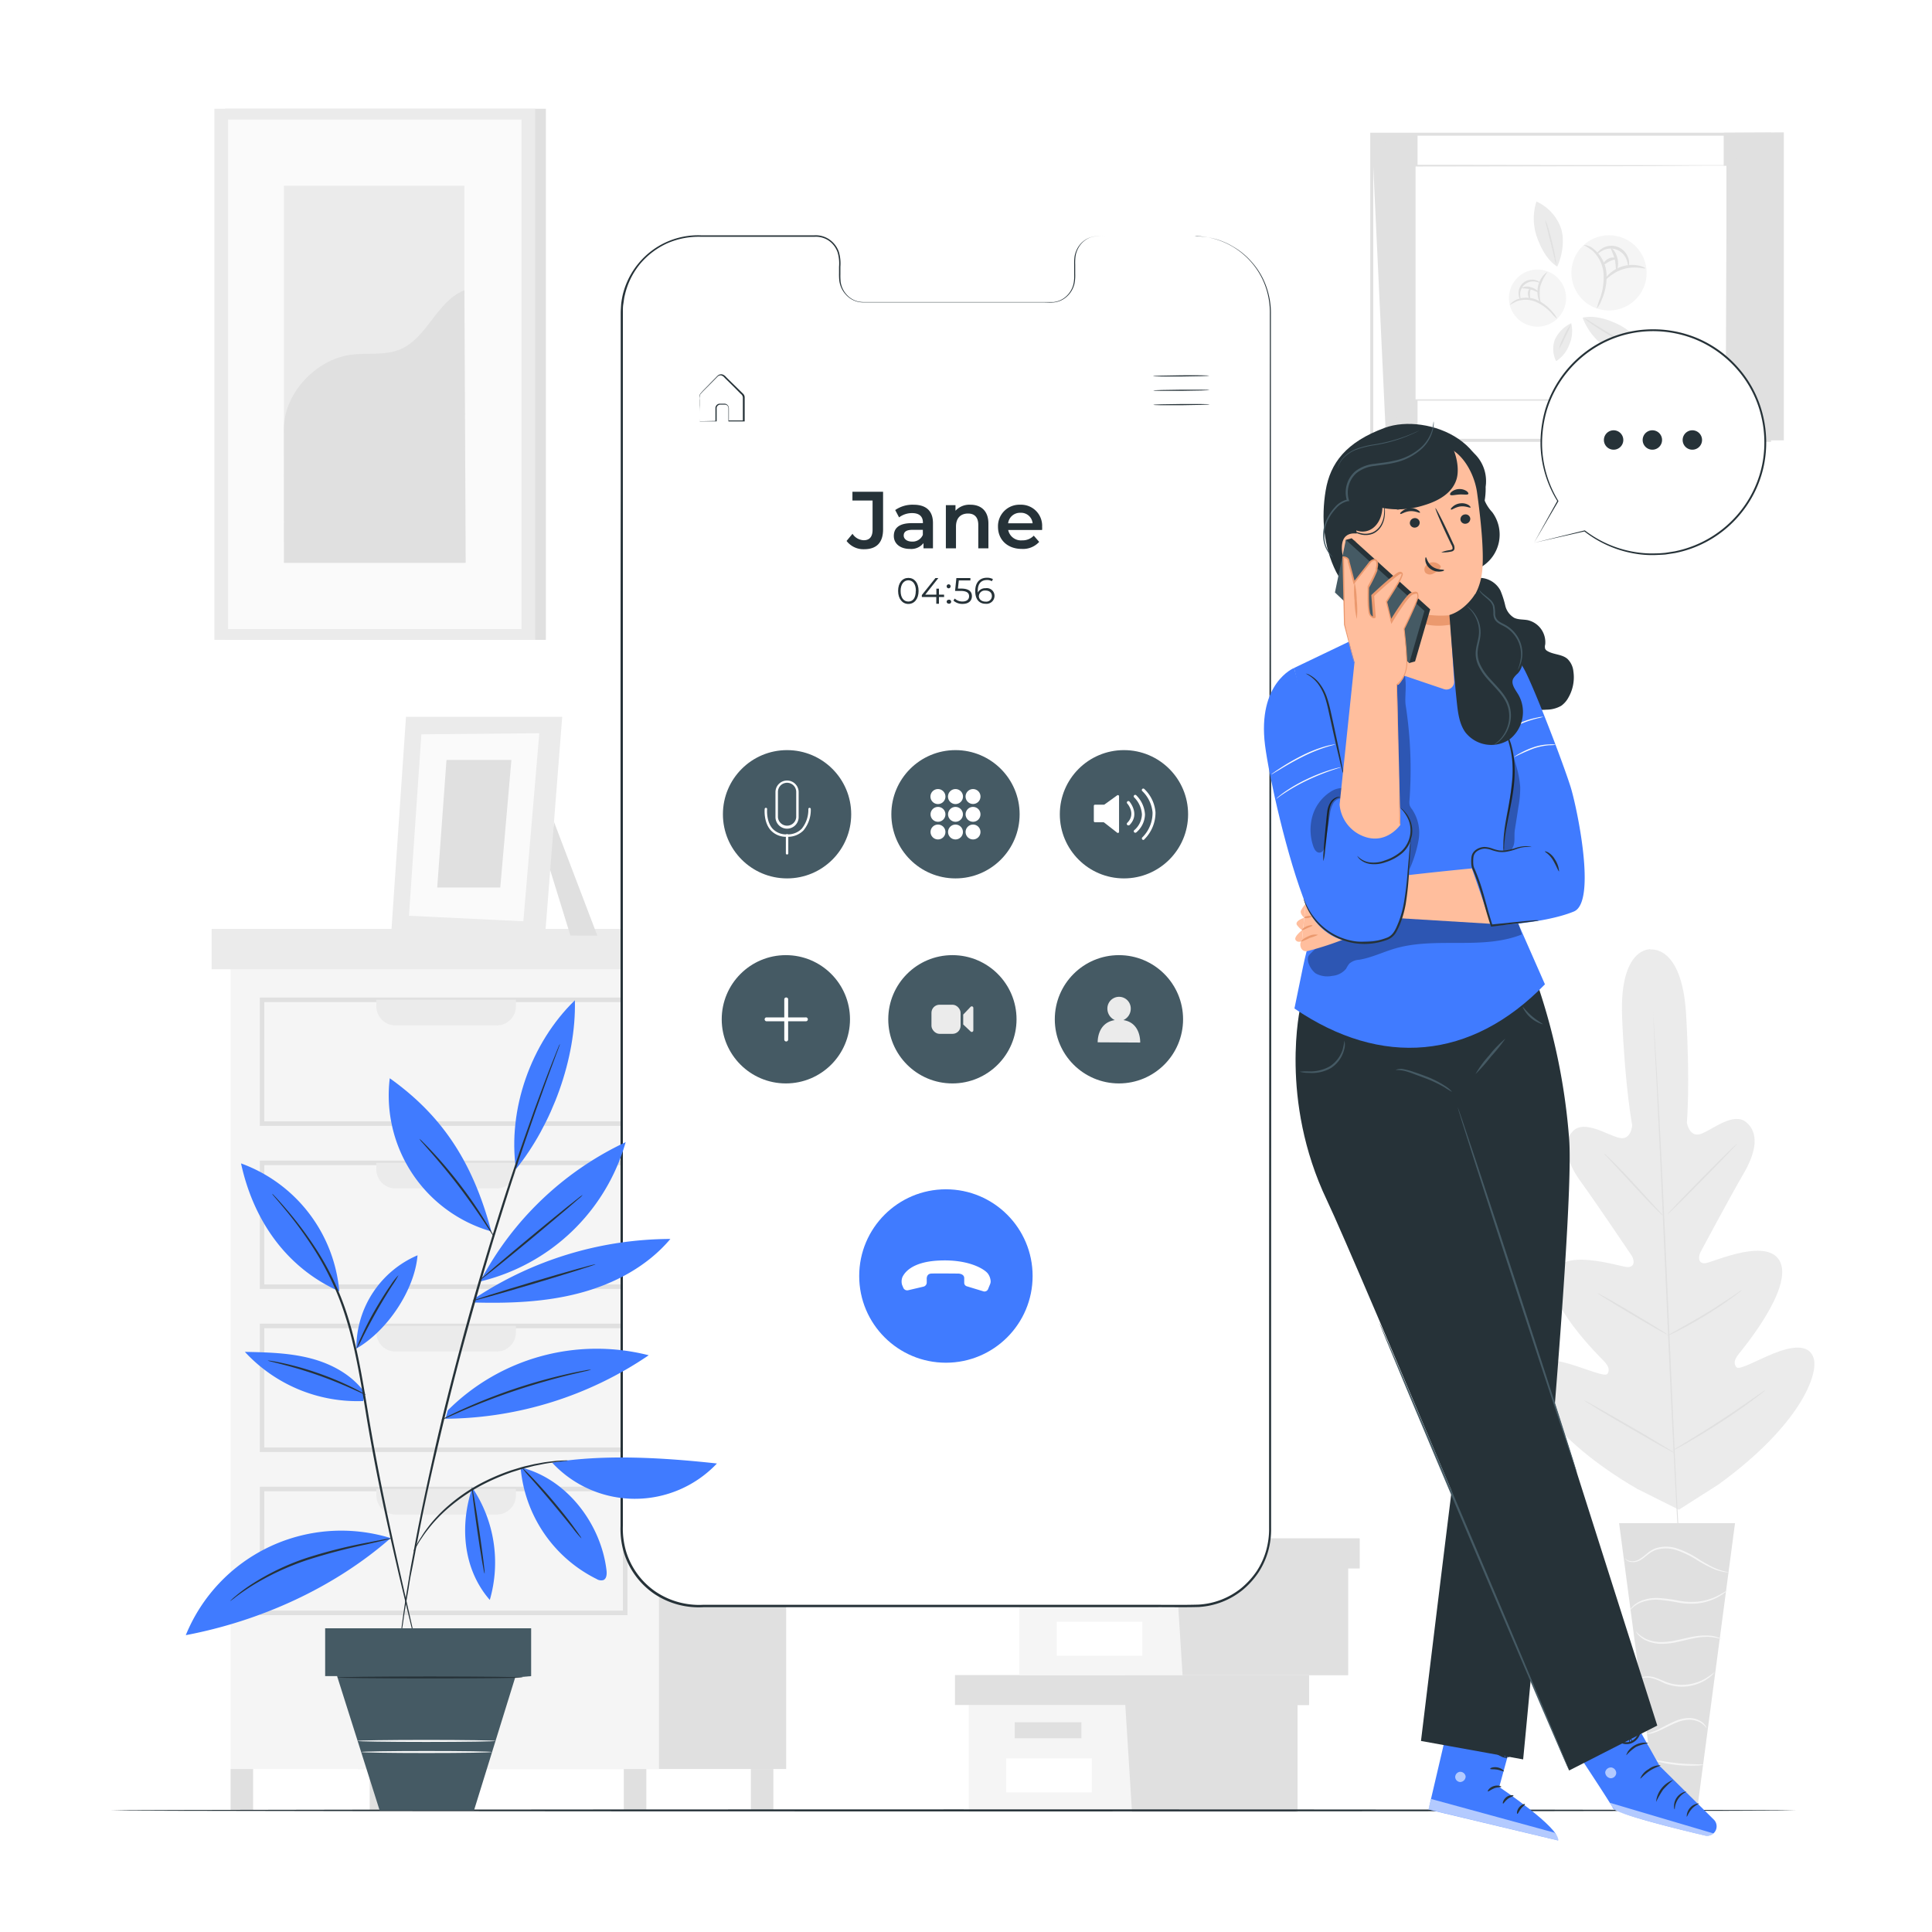 <svg class="animated" id="freepik_stories-calling" xmlns="http://www.w3.org/2000/svg" viewBox="0 0 500 500" version="1.1" xmlns:xlink="http://www.w3.org/1999/xlink" xmlns:svgjs="http://svgjs.com/svgjs"><style>svg#freepik_stories-calling:not(.animated) .animable {opacity: 0;}svg#freepik_stories-calling.animated #freepik--background-complete--inject-42 {animation: 1s 1 forwards cubic-bezier(.36,-0.01,.5,1.38) fadeIn;animation-delay: 0s;}svg#freepik_stories-calling.animated #freepik--Floor--inject-42 {animation: 1s 1 forwards cubic-bezier(.36,-0.01,.5,1.38) zoomIn;animation-delay: 0s;}svg#freepik_stories-calling.animated #freepik--Screen--inject-42 {animation: 1s 1 forwards cubic-bezier(.36,-0.01,.5,1.38) slideDown;animation-delay: 0s;}svg#freepik_stories-calling.animated #freepik--Character--inject-42 {animation: 1s 1 forwards cubic-bezier(.36,-0.01,.5,1.38) zoomIn,3s Infinite  linear floating;animation-delay: 0s,1s;}svg#freepik_stories-calling.animated #freepik--Plant--inject-42 {animation: 1s 1 forwards cubic-bezier(.36,-0.01,.5,1.38) lightSpeedRight;animation-delay: 0s;}svg#freepik_stories-calling.animated #freepik--speech-bubble--inject-42 {animation: 1s 1 forwards cubic-bezier(.36,-0.01,.5,1.38) slideUp;animation-delay: 0s;}            @keyframes fadeIn {                0% {                    opacity: 0;                }                100% {                    opacity: 1;                }            }                    @keyframes zoomIn {                0% {                    opacity: 0;                    transform: scale(0.5);                }                100% {                    opacity: 1;                    transform: scale(1);                }            }                    @keyframes slideDown {                0% {                    opacity: 0;                    transform: translateY(-30px);                }                100% {                    opacity: 1;                    transform: translateY(0);                }            }                    @keyframes floating {                0% {                    opacity: 1;                    transform: translateY(0px);                }                50% {                    transform: translateY(-10px);                }                100% {                    opacity: 1;                    transform: translateY(0px);                }            }                    @keyframes lightSpeedRight {              from {                transform: translate3d(50%, 0, 0) skewX(-20deg);                opacity: 0;              }              60% {                transform: skewX(10deg);                opacity: 1;              }              80% {                transform: skewX(-2deg);              }              to {                opacity: 1;                transform: translate3d(0, 0, 0);              }            }                    @keyframes slideUp {                0% {                    opacity: 0;                    transform: translateY(30px);                }                100% {                    opacity: 1;                    transform: inherit;                }            }        </style><g id="freepik--background-complete--inject-42" class="animable" style="transform-origin: 262.169px 248.53px;"><path d="M427.18,245.65s-8.13-.59-7.38,17.64,2.61,27.93,2.61,27.93-.24,4-3.37,3.25-9-4.73-11.92-1.79-1.95,7.72,2.05,13.23,12.32,17.9,13.07,19,1,3.17-1.19,3-17.19-5.27-19.17,2,11.68,20.76,13.14,22.27,1.55,2.45,1,3.36-5.46-1.27-9.78-2.54-9.55-2-10.34,2.3,5.22,16.8,27.76,30l10.84,5.41,10.27-6.55c21.1-15.34,25.84-28.4,24.62-32.58s-6.35-2.94-10.52-1.25-8.79,4.35-9.48,3.51-.7-1.81.61-3.45,13.55-16.46,10.85-23.47-17.08-.47-19.27-.05-2.1-1.67-1.48-2.84,7.67-14.35,11.1-20.23,4-10.64.72-13.37-8.65,1.87-11.68,3-3.68-2.89-3.68-2.89.88-9.85-.2-28.05-9.3-16.74-9.3-16.74" style="fill: rgb(235, 235, 235); transform-origin: 432.7px 318.179px;" id="elejzrpk7it18" class="animable"></path><path d="M427.82,262s0,.13,0,.38.05.64.09,1.12c.07,1,.16,2.45.29,4.3.25,3.74.57,9.15.94,15.84.74,13.37,1.61,31.86,2.5,52.27s1.72,38.91,2.38,52.29c.34,6.67.62,12.08.81,15.84.09,1.86.16,3.3.21,4.31,0,.48,0,.85.05,1.12a3.64,3.64,0,0,1,0,.38s0-.13,0-.38,0-.64-.09-1.12c-.07-1-.17-2.45-.29-4.3-.25-3.74-.57-9.15-.94-15.84-.74-13.37-1.61-31.86-2.5-52.28s-1.72-38.9-2.39-52.28c-.33-6.67-.61-12.08-.8-15.84-.09-1.85-.17-3.3-.21-4.31,0-.47,0-.85-.05-1.12A3.64,3.64,0,0,1,427.82,262Z" style="fill: rgb(224, 224, 224); transform-origin: 431.455px 335.925px;" id="elhto02cv4cgn" class="animable"></path><path d="M415.13,298.51a3.47,3.47,0,0,1,.67.56c.42.38,1,.95,1.72,1.66,1.44,1.41,3.36,3.42,5.44,5.68l5.3,5.8,1.62,1.75a3.88,3.88,0,0,1,.56.67,3.31,3.31,0,0,1-.68-.55c-.41-.38-1-.95-1.71-1.66-1.42-1.44-3.31-3.47-5.39-5.73l-5.35-5.76-1.62-1.74A3.67,3.67,0,0,1,415.13,298.51Z" style="fill: rgb(224, 224, 224); transform-origin: 422.785px 306.57px;" id="eluzmrwmbunza" class="animable"></path><path d="M431.52,314.28c-.08-.08,3.88-4.24,8.85-9.28s9.07-9.06,9.16-9-3.89,4.23-8.86,9.27S431.6,314.36,431.52,314.28Z" style="fill: rgb(224, 224, 224); transform-origin: 440.525px 305.14px;" id="ele9jr83a4v7d" class="animable"></path><path d="M431.47,345.7a3.46,3.46,0,0,1,.76-.48l2.12-1.2c1.79-1,4.26-2.4,6.92-4s5-3.19,6.75-4.33l2-1.35a3.72,3.72,0,0,1,.77-.46,3.58,3.58,0,0,1-.68.59c-.45.35-1.11.86-1.95,1.46-1.66,1.2-4,2.81-6.69,4.45s-5.17,3-7,3.94c-.92.47-1.66.84-2.19,1.08A4.11,4.11,0,0,1,431.47,345.7Z" style="fill: rgb(224, 224, 224); transform-origin: 441.13px 339.79px;" id="el6hilnm74wuo" class="animable"></path><path d="M413.51,334.7a3.28,3.28,0,0,1,.75.35c.47.25,1.14.63,2,1.09,1.65.94,3.91,2.26,6.4,3.74s4.73,2.84,6.35,3.85l1.9,1.2a3.48,3.48,0,0,1,.66.49,3,3,0,0,1-.75-.35c-.47-.25-1.14-.62-2-1.09-1.65-.94-3.92-2.26-6.41-3.74s-4.73-2.84-6.34-3.84c-.81-.5-1.46-.92-1.9-1.21A3.75,3.75,0,0,1,413.51,334.7Z" style="fill: rgb(224, 224, 224); transform-origin: 422.54px 340.06px;" id="elbw1ybnur7nf" class="animable"></path><path d="M410,362.43a5.84,5.84,0,0,1,.95.46l2.53,1.4c2.12,1.19,5,2.86,8.24,4.72s6.11,3.58,8.19,4.84l2.46,1.5a5.37,5.37,0,0,1,.87.61,6.42,6.42,0,0,1-1-.47l-2.52-1.39c-2.12-1.19-5-2.86-8.25-4.73s-6.1-3.57-8.18-4.83L410.82,363A4.56,4.56,0,0,1,410,362.43Z" style="fill: rgb(224, 224, 224); transform-origin: 421.62px 369.195px;" id="elpejgyyunyp" class="animable"></path><path d="M432.72,375.48a6.36,6.36,0,0,1,.95-.64l2.63-1.6c2.23-1.36,5.29-3.24,8.62-5.41s6.3-4.2,8.43-5.69l2.54-1.76a5.53,5.53,0,0,1,1-.61,8.28,8.28,0,0,1-.87.74c-.57.45-1.41,1.09-2.46,1.87-2.09,1.55-5,3.63-8.37,5.8s-6.43,4-8.7,5.31c-1.13.65-2.06,1.16-2.7,1.49A7,7,0,0,1,432.72,375.48Z" style="fill: rgb(224, 224, 224); transform-origin: 444.805px 367.625px;" id="elmiyf1pnre3d" class="animable"></path><polygon points="449.02 394.19 419.02 394.19 428.81 468.3 439.23 468.3 449.02 394.19" style="fill: rgb(224, 224, 224); transform-origin: 434.02px 431.245px;" id="elop6phtqjm9" class="animable"></polygon><path d="M420.58,403.3s0,.1.16.26a1.93,1.93,0,0,0,.72.52,3.65,3.65,0,0,0,3.17-.39c1.21-.67,2.27-2,3.89-2.56a8.58,8.58,0,0,1,5.52.11,23.73,23.73,0,0,1,5.13,2.49,36.86,36.86,0,0,0,4.18,2.24,11.88,11.88,0,0,0,3.08.89,6.6,6.6,0,0,0,.87.06c.2,0,.31,0,.31,0a15.11,15.11,0,0,1-4.12-1.24,39.9,39.9,0,0,1-4.08-2.31,23,23,0,0,0-5.23-2.57,8.81,8.81,0,0,0-5.82-.06,7.66,7.66,0,0,0-2.19,1.35,15.15,15.15,0,0,1-1.72,1.33,3.52,3.52,0,0,1-2.92.51A3,3,0,0,1,420.58,403.3Z" style="fill: rgb(245, 245, 245); transform-origin: 434.095px 403.597px;" id="elx73qw8cihem" class="animable"></path><path d="M421.67,417s.24-.31.71-.8a6.75,6.75,0,0,1,2.4-1.52A10.71,10.71,0,0,1,429,414a43.6,43.6,0,0,1,5.22.72,18,18,0,0,0,5.34.22,14.92,14.92,0,0,0,4.21-1.2,13.8,13.8,0,0,0,2.53-1.51,3.88,3.88,0,0,0,.8-.72,27,27,0,0,1-3.47,1.91,15.52,15.52,0,0,1-4.12,1.07,18.3,18.3,0,0,1-5.21-.26,40.59,40.59,0,0,0-5.29-.68,10.72,10.72,0,0,0-4.31.76,6.32,6.32,0,0,0-2.41,1.71,3.87,3.87,0,0,0-.45.67C421.7,416.85,421.66,416.94,421.67,417Z" style="fill: rgb(245, 245, 245); transform-origin: 434.384px 414.255px;" id="elflwlsef8n7i" class="animable"></path><path d="M445.62,424.25a2.41,2.41,0,0,0-.83-.42,8.55,8.55,0,0,0-2.48-.54,16.24,16.24,0,0,0-3.76.22c-1.4.22-2.9.61-4.47.94a18.53,18.53,0,0,1-4.47.51,9.8,9.8,0,0,1-3.55-.77,8.4,8.4,0,0,1-2.69-2,2.55,2.55,0,0,0,.51.78,6.5,6.5,0,0,0,2,1.54,9.79,9.79,0,0,0,3.67.9,17.76,17.76,0,0,0,4.59-.48c1.59-.33,3.08-.73,4.45-1a17.08,17.08,0,0,1,3.66-.31A14.07,14.07,0,0,1,445.62,424.25Z" style="fill: rgb(245, 245, 245); transform-origin: 434.495px 423.803px;" id="elx0dp65pgfl" class="animable"></path><path d="M424.32,434.53a5,5,0,0,1,2.92-.29,13.67,13.67,0,0,1,3,1.14,11.7,11.7,0,0,0,11.14-.58,10.38,10.38,0,0,0,1.78-1.37c.37-.39.55-.61.53-.64a24.75,24.75,0,0,1-2.49,1.71,12.28,12.28,0,0,1-7,1.48c-2.84-.16-5-1.86-7-2.08a4.41,4.41,0,0,0-2.26.19A1.61,1.61,0,0,0,424.32,434.53Z" style="fill: rgb(245, 245, 245); transform-origin: 434.006px 434.654px;" id="elzbkhsdvh19" class="animable"></path><path d="M426,448.76a5.84,5.84,0,0,0,2.5-.5c1.5-.5,3.37-1.66,5.55-2.53a9.06,9.06,0,0,1,3.19-.66,5.86,5.86,0,0,1,2.56.58,5.55,5.55,0,0,1,1.85,1.6s0-.25-.28-.63a4,4,0,0,0-1.41-1.27,5.86,5.86,0,0,0-2.72-.73,9,9,0,0,0-3.36.66c-2.26.9-4.07,2.09-5.51,2.66S426,448.68,426,448.76Z" style="fill: rgb(245, 245, 245); transform-origin: 433.825px 446.691px;" id="el7cs9h1lt3ch" class="animable"></path><path d="M427.47,455.38a6.82,6.82,0,0,0,1.9.61,34.87,34.87,0,0,0,9.56.94,7.4,7.4,0,0,0,2-.23c0-.15-3,0-6.75-.39S427.5,455.23,427.47,455.38Z" style="fill: rgb(245, 245, 245); transform-origin: 434.2px 456.159px;" id="el5xagr2tu5ym" class="animable"></path><polygon points="461.66 34.26 461.66 113.96 358.72 113.96 355.01 34.82 461.66 34.26" style="fill: rgb(224, 224, 224); transform-origin: 408.335px 74.11px;" id="el9ct3smh2fp" class="animable"></polygon><g id="eln3pr3o97atf"><rect x="366.86" y="22.87" width="79.23" height="102.94" style="fill: rgb(255, 255, 255); transform-origin: 406.475px 74.34px; transform: rotate(-90deg);" class="animable"></rect></g><path d="M458.34,114.35H354.62v-80H458.34Zm-102.94-.78H457.56V35.12H355.4Z" style="fill: rgb(224, 224, 224); transform-origin: 406.48px 74.35px;" id="elviycstce89" class="animable"></path><rect x="366.16" y="42.87" width="80.64" height="60.66" style="fill: rgb(255, 255, 255); transform-origin: 406.48px 73.2px;" id="elx5l5mz92xtf" class="animable"></rect><path d="M446.8,42.87h-1.53l-4.39,0L424.34,43l-58.18.09.19-.18c0,18.19,0,38.85,0,60.65h0l-.21-.21,80.64,0-.17.17c0-18.33.07-33.48.09-44.05,0-5.29,0-9.43,0-12.26,0-1.41,0-2.49,0-3.23s0-1.12,0-1.12,0,.36,0,1.08,0,1.8,0,3.2c0,2.82,0,7,0,12.23,0,10.59.05,25.77.09,44.15v.17h-.17l-80.64,0H366v-.2h0c0-21.8,0-42.46,0-60.65v-.19h.18l58.3.09,16.5,0,4.36,0h1.48Z" style="fill: rgb(224, 224, 224); transform-origin: 406.4px 73.17px;" id="elue6ukoijl7m" class="animable"></path><path d="M355,34.54a10,10,0,0,1,1.74,1.07c1.05.7,2.48,1.7,4,2.84s2.92,2.23,3.89,3a9,9,0,0,1,1.5,1.39,11.12,11.12,0,0,1-1.68-1.16l-4-2.93-3.95-2.93A10.3,10.3,0,0,1,355,34.54Z" style="fill: rgb(224, 224, 224); transform-origin: 360.565px 38.69px;" id="eljy1mxp4c2cs" class="animable"></path><path d="M458,34.72A57.12,57.12,0,0,1,452.5,39a58.26,58.26,0,0,1-5.7,3.91,57.46,57.46,0,0,1,5.45-4.24A58.26,58.26,0,0,1,458,34.72Z" style="fill: rgb(224, 224, 224); transform-origin: 452.4px 38.815px;" id="eldu3qqi0a84k" class="animable"></path><line x1="457.95" y1="113.96" x2="446.39" y2="103.53" style="fill: rgb(255, 255, 255); transform-origin: 452.17px 108.745px;" id="elx4gsgr29p0j" class="animable"></line><path d="M446.39,103.53a75.24,75.24,0,0,1,5.92,5.06A76.21,76.21,0,0,1,458,114,73.16,73.16,0,0,1,452,108.9,73.84,73.84,0,0,1,446.39,103.53Z" style="fill: rgb(224, 224, 224); transform-origin: 452.195px 108.765px;" id="elv1v52xsxv4s" class="animable"></path><path d="M355,114a71.5,71.5,0,0,1,5.38-5.13,68.16,68.16,0,0,1,5.66-4.83,71.5,71.5,0,0,1-5.38,5.13A68.16,68.16,0,0,1,355,114Z" style="fill: rgb(224, 224, 224); transform-origin: 360.52px 109.02px;" id="elrh7oco18h3h" class="animable"></path><path d="M425.93,72.65a9.73,9.73,0,1,1-7.49-11.55A9.73,9.73,0,0,1,425.93,72.65Z" style="fill: rgb(245, 245, 245); transform-origin: 416.415px 70.617px;" id="elvoezdlr81ag" class="animable"></path><path d="M413.25,79.87a16.08,16.08,0,0,1,.85-2.69,16.22,16.22,0,0,0,.89-6.55,9.11,9.11,0,0,0-2.85-5.74,16.58,16.58,0,0,0-2.31-1.49,4.09,4.09,0,0,1,2.65,1.08,8.9,8.9,0,0,1,3.26,6.07,14.26,14.26,0,0,1-1.14,6.81A7.94,7.94,0,0,1,413.25,79.87Z" style="fill: rgb(224, 224, 224); transform-origin: 412.807px 71.635px;" id="eluhnmo6bptn" class="animable"></path><path d="M425.81,69.45c0,.22-2.62-.72-5.66.19s-4.7,3.06-4.86,2.9.22-.67,1-1.46a8.64,8.64,0,0,1,3.66-2.17,8.54,8.54,0,0,1,4.25-.15C425.26,69,425.85,69.36,425.81,69.45Z" style="fill: rgb(224, 224, 224); transform-origin: 420.533px 70.555px;" id="elxvjgztfnp9" class="animable"></path><path d="M421.42,69c-.12,0-.07-.68-.42-1.64a4.37,4.37,0,0,0-6.32-2.46c-.9.46-1.32,1-1.42.92s.2-.72,1.14-1.38a4.58,4.58,0,0,1,7.11,2.77C421.76,68.28,421.5,69,421.42,69Z" style="fill: rgb(224, 224, 224); transform-origin: 417.429px 66.303px;" id="el8e6k4g4c1he" class="animable"></path><path d="M418.32,70c-.22,0-.06-1.38-.45-2.94s-1.11-2.68-.93-2.82,1.25.89,1.67,2.65S418.5,70,418.32,70Z" style="fill: rgb(224, 224, 224); transform-origin: 417.84px 67.114px;" id="elyie1vw2xc8p" class="animable"></path><path d="M418.23,66.93c0,.22-.85.27-1.65.69s-1.49,1-1.64.83.27-.93,1.29-1.5S418.27,66.75,418.23,66.93Z" style="fill: rgb(224, 224, 224); transform-origin: 416.571px 67.563px;" id="el6rxk5tr7xkx" class="animable"></path><path d="M402.66,71.49a7.39,7.39,0,1,1-10.41.9A7.39,7.39,0,0,1,402.66,71.49Z" style="fill: rgb(245, 245, 245); transform-origin: 397.905px 77.147px;" id="elyn5xnmginh" class="animable"></path><path d="M403,82.56a12.17,12.17,0,0,1-1.5-1.53,12.25,12.25,0,0,0-4.07-2.93,6.88,6.88,0,0,0-4.86-.14,12.37,12.37,0,0,0-1.82,1c-.05,0,.41-.8,1.67-1.39a6.75,6.75,0,0,1,5.23,0,10.85,10.85,0,0,1,4.15,3.19A6.08,6.08,0,0,1,403,82.56Z" style="fill: rgb(224, 224, 224); transform-origin: 396.873px 79.801px;" id="elwbrgj6lbw8l" class="animable"></path><path d="M400.47,70.43a11.83,11.83,0,0,0-1.89,3.86,11.56,11.56,0,0,0,.21,4.29c-.07,0-.37-.39-.63-1.18a6.58,6.58,0,0,1,1.27-6.13C400,70.64,400.42,70.38,400.47,70.43Z" style="fill: rgb(224, 224, 224); transform-origin: 399.176px 74.502px;" id="el5uctxgk1yrn" class="animable"></path><path d="M398.57,73.19c-.05.08-.48-.19-1.24-.3a3.33,3.33,0,0,0-3.91,3.35c0,.77.2,1.24.11,1.28s-.41-.39-.51-1.26a3.56,3.56,0,0,1,1.18-3.06,3.62,3.62,0,0,1,3.21-.71C398.25,72.73,398.61,73.15,398.57,73.19Z" style="fill: rgb(224, 224, 224); transform-origin: 395.786px 74.948px;" id="el4e57xhglx3o" class="animable"></path><path d="M398.15,75.64c-.11.13-.94-.45-2.12-.75s-2.19-.22-2.22-.38a2.75,2.75,0,0,1,2.36-.18C397.5,74.67,398.26,75.54,398.15,75.64Z" style="fill: rgb(224, 224, 224); transform-origin: 395.985px 74.902px;" id="el50wr99v62cg" class="animable"></path><path d="M396.08,74.61c.15.09-.12.66-.13,1.35s.14,1.35,0,1.4-.52-.52-.54-1.41S396,74.52,396.08,74.61Z" style="fill: rgb(224, 224, 224); transform-origin: 395.767px 75.982px;" id="el0hp145zie69n" class="animable"></path><path d="M403,69c-2.61-1.7-4.21-4.73-5.25-7.67a14.42,14.42,0,0,1-.12-9.18,12,12,0,0,1,6.28,6.71c1.09,2.95.45,7.3-.91,10.14" style="fill: rgb(235, 235, 235); transform-origin: 400.7px 60.575px;" id="el8eocngt4joh" class="animable"></path><path d="M399.94,56.92a104.75,104.75,0,0,1,2.8,11.6" style="fill: rgb(255, 255, 255); transform-origin: 401.34px 62.72px;" id="el47m8gazcz5x" class="animable"></path><path d="M402.74,68.52a8.05,8.05,0,0,1-.47-1.69c-.28-1.21-.61-2.58-1-4.1s-.71-2.89-1-4.09a7.53,7.53,0,0,1-.35-1.72,7.67,7.67,0,0,1,.63,1.64c.33,1,.74,2.46,1.13,4.07s.68,3.08.85,4.14A7.16,7.16,0,0,1,402.74,68.52Z" style="fill: rgb(224, 224, 224); transform-origin: 401.33px 62.72px;" id="elp294rk0w7jr" class="animable"></path><path d="M409.58,82.2c3.05-.64,6.32.36,9.14,1.71a14.36,14.36,0,0,1,6.57,6.41,12,12,0,0,1-9.18-.31c-2.86-1.32-5.48-4.84-6.53-7.81" style="fill: rgb(235, 235, 235); transform-origin: 417.435px 86.543px;" id="elqvoyx2baz9g" class="animable"></path><path d="M420.23,88.56a105.65,105.65,0,0,1-10.18-6.22" style="fill: rgb(255, 255, 255); transform-origin: 415.14px 85.45px;" id="eladanie34n3" class="animable"></path><path d="M410.05,82.34a7.77,7.77,0,0,1,1.53.86l3.58,2.22,3.61,2.18a7.75,7.75,0,0,1,1.46,1,7.19,7.19,0,0,1-1.6-.71c-1-.49-2.27-1.22-3.68-2.08s-2.66-1.7-3.54-2.33A7.54,7.54,0,0,1,410.05,82.34Z" style="fill: rgb(224, 224, 224); transform-origin: 415.14px 85.47px;" id="elfq3xamb8okg" class="animable"></path><path d="M406.63,83.65a8.8,8.8,0,0,1-.49,5.53,8.62,8.62,0,0,1-3.42,4.29,7.1,7.1,0,0,1-.36-5.48,8.71,8.71,0,0,1,4.27-4.34" style="fill: rgb(235, 235, 235); transform-origin: 404.42px 88.56px;" id="els58snk8a4sd" class="animable"></path><path d="M403.46,90.36a63.27,63.27,0,0,1,3.11-6.42" style="fill: rgb(255, 255, 255); transform-origin: 405.015px 87.15px;" id="elau3x0ln3rjn" class="animable"></path><path d="M406.57,83.94a21.76,21.76,0,0,1-1.46,3.25,20.83,20.83,0,0,1-1.65,3.17A13.13,13.13,0,0,1,404.74,87,12.28,12.28,0,0,1,406.57,83.94Z" style="fill: rgb(224, 224, 224); transform-origin: 405.015px 87.15px;" id="el7pc1bt56id7" class="animable"></path><rect x="92.59" y="248.24" width="110.87" height="209.58" style="fill: rgb(224, 224, 224); transform-origin: 148.025px 353.03px;" id="elty7hl131stp" class="animable"></rect><rect x="59.68" y="248.24" width="110.87" height="209.58" style="fill: rgb(245, 245, 245); transform-origin: 115.115px 353.03px;" id="elf74jv08a546" class="animable"></rect><path d="M162.39,291.38H67.23V258.16h95.16Zm-94-1.17h92.82V259.33H68.4Z" style="fill: rgb(224, 224, 224); transform-origin: 114.81px 274.77px;" id="elihr9swvmrqo" class="animable"></path><path d="M97.4,258.75h36.12a0,0,0,0,1,0,0v1.67a4.95,4.95,0,0,1-4.95,4.95H102.34a4.95,4.95,0,0,1-4.95-4.95v-1.67A0,0,0,0,1,97.4,258.75Z" style="fill: rgb(235, 235, 235); transform-origin: 115.455px 262.06px;" id="eliydgxep2gcr" class="animable"></path><path d="M162.39,333.58H67.23V300.36h95.16Zm-94-1.17h92.82V301.53H68.4Z" style="fill: rgb(224, 224, 224); transform-origin: 114.81px 316.97px;" id="elqe3uchwy4y" class="animable"></path><path d="M97.4,300.95h36.12a0,0,0,0,1,0,0v1.67a4.95,4.95,0,0,1-4.95,4.95H102.34a4.95,4.95,0,0,1-4.95-4.95v-1.67A0,0,0,0,1,97.4,300.95Z" style="fill: rgb(235, 235, 235); transform-origin: 115.455px 304.26px;" id="el1l6vn1mkfyq" class="animable"></path><path d="M162.39,375.78H67.23V342.56h95.16Zm-94-1.17h92.82V343.73H68.4Z" style="fill: rgb(224, 224, 224); transform-origin: 114.81px 359.17px;" id="elw4glapwkcp" class="animable"></path><path d="M97.4,343.15h36.12a0,0,0,0,1,0,0v1.67a4.95,4.95,0,0,1-4.95,4.95H102.34a4.95,4.95,0,0,1-4.95-4.95v-1.67A0,0,0,0,1,97.4,343.15Z" style="fill: rgb(235, 235, 235); transform-origin: 115.455px 346.46px;" id="elemlan0ns5ek" class="animable"></path><path d="M162.39,418H67.23V384.76h95.16Zm-94-1.17h92.82V385.93H68.4Z" style="fill: rgb(224, 224, 224); transform-origin: 114.81px 401.38px;" id="elkw34kdqsq9r" class="animable"></path><path d="M97.4,385.35h36.12a0,0,0,0,1,0,0V387a4.95,4.95,0,0,1-4.95,4.95H102.35A4.95,4.95,0,0,1,97.4,387v-1.67A0,0,0,0,1,97.4,385.35Z" style="fill: rgb(235, 235, 235); transform-origin: 115.46px 388.64px;" id="el2px4pxhp189" class="animable"></path><rect x="54.77" y="240.4" width="120.42" height="10.44" style="fill: rgb(235, 235, 235); transform-origin: 114.98px 245.62px;" id="el8dum64wm85n" class="animable"></rect><rect x="175.19" y="240.4" width="36.21" height="10.44" style="fill: rgb(224, 224, 224); transform-origin: 193.295px 245.62px;" id="el3uoq5v3l2d6" class="animable"></rect><rect x="59.68" y="457.82" width="5.83" height="10.71" style="fill: rgb(224, 224, 224); transform-origin: 62.595px 463.175px;" id="elbcv5qki4y8w" class="animable"></rect><rect x="95.68" y="457.82" width="5.83" height="10.71" style="fill: rgb(224, 224, 224); transform-origin: 98.595px 463.175px;" id="elyjtovroo25" class="animable"></rect><rect x="161.44" y="457.82" width="5.83" height="10.71" style="fill: rgb(224, 224, 224); transform-origin: 164.355px 463.175px;" id="elb6kv8uf3yu" class="animable"></rect><rect x="194.32" y="457.82" width="5.83" height="10.71" style="fill: rgb(224, 224, 224); transform-origin: 197.235px 463.175px;" id="eloj2u1c5syfe" class="animable"></rect><polygon points="143.38 212.71 154.59 242.15 147.62 242.12 142.03 224.02 143.38 212.71" style="fill: rgb(224, 224, 224); transform-origin: 148.31px 227.43px;" id="elmruc8jv12vk" class="animable"></polygon><polygon points="105.07 185.5 101.22 241.92 141.02 242.77 145.5 185.5 105.07 185.5" style="fill: rgb(235, 235, 235); transform-origin: 123.36px 214.135px;" id="elwf4dsp1r5xp" class="animable"></polygon><polygon points="109.05 190.04 105.84 237 135.44 238.43 139.57 189.76 109.05 190.04" style="fill: rgb(250, 250, 250); transform-origin: 122.705px 214.095px;" id="el6gzo92fv7wu" class="animable"></polygon><polygon points="115.55 196.68 113.15 229.69 129.47 229.69 132.35 196.68 115.55 196.68" style="fill: rgb(224, 224, 224); transform-origin: 122.75px 213.185px;" id="elfrp9kixb6r6" class="animable"></polygon><rect x="58.24" y="28.15" width="83.03" height="137.44" style="fill: rgb(224, 224, 224); transform-origin: 99.755px 96.87px;" id="eldbjrkjybl1s" class="animable"></rect><rect x="55.48" y="28.15" width="83.03" height="137.44" style="fill: rgb(235, 235, 235); transform-origin: 96.995px 96.87px;" id="eli4nt5ecc5q" class="animable"></rect><rect x="59.02" y="30.94" width="75.96" height="131.86" style="fill: rgb(250, 250, 250); transform-origin: 97px 96.87px;" id="ely06yh3tyc4f" class="animable"></rect><rect x="73.48" y="48.07" width="46.71" height="97.59" style="fill: rgb(235, 235, 235); transform-origin: 96.835px 96.865px;" id="elhyiygh3rm3e" class="animable"></rect><path d="M73.48,111.13c-.11-9.12,8.09-18,17.12-19.29,4.3-.61,8.87.25,12.9-1.4,7.18-3,9.46-12.49,16.69-15.32l.33,70.54h-47Z" style="fill: rgb(224, 224, 224); transform-origin: 96.999px 110.39px;" id="elvpd820bj7g" class="animable"></path><polygon points="250.72 441.25 250.72 468.91 291.18 468.91 335.8 468.91 335.8 441.25 250.72 441.25" style="fill: rgb(245, 245, 245); transform-origin: 293.26px 455.08px;" id="elxigum72zieg" class="animable"></polygon><polygon points="247.15 433.51 247.15 441.25 338.77 441.25 338.77 433.51 291.18 433.51 247.15 433.51" style="fill: rgb(224, 224, 224); transform-origin: 292.96px 437.38px;" id="elm4xnteoov38" class="animable"></polygon><polygon points="292.96 468.91 335.8 468.91 335.8 441.25 338.77 441.25 338.77 433.51 291.18 433.51 291.18 440.53 292.96 468.91" style="fill: rgb(224, 224, 224); transform-origin: 314.975px 451.21px;" id="el3f8m85fjk" class="animable"></polygon><rect x="262.62" y="445.71" width="17.25" height="4.16" style="fill: rgb(224, 224, 224); transform-origin: 271.245px 447.79px;" id="el7g7vegnpc3f" class="animable"></rect><rect x="260.4" y="455.08" width="22.15" height="8.79" style="fill: rgb(255, 255, 255); transform-origin: 271.475px 459.475px;" id="elcr4ceh05y9" class="animable"></rect><polygon points="263.81 405.88 263.81 433.55 304.26 433.55 348.89 433.55 348.89 405.88 263.81 405.88" style="fill: rgb(245, 245, 245); transform-origin: 306.35px 419.715px;" id="eldz5eogaj8ke" class="animable"></polygon><polygon points="260.24 398.15 260.24 405.88 351.86 405.88 351.86 398.15 304.26 398.15 260.24 398.15" style="fill: rgb(224, 224, 224); transform-origin: 306.05px 402.015px;" id="el0vm3gl2mz9x" class="animable"></polygon><polygon points="306.05 433.55 348.89 433.55 348.89 405.88 351.86 405.88 351.86 398.15 304.26 398.15 304.26 405.17 306.05 433.55" style="fill: rgb(224, 224, 224); transform-origin: 328.06px 415.85px;" id="elgh3jk7y0awv" class="animable"></polygon><rect x="275.71" y="410.35" width="17.25" height="4.16" style="fill: rgb(224, 224, 224); transform-origin: 284.335px 412.43px;" id="elvrmuebr2z5r" class="animable"></rect><rect x="273.49" y="419.72" width="22.15" height="8.79" style="fill: rgb(255, 255, 255); transform-origin: 284.565px 424.115px;" id="elo0o4k7mhd2d" class="animable"></rect></g><g id="freepik--Floor--inject-42" class="animable" style="transform-origin: 246.765px 468.525px;"><path d="M464.88,468.53c0,.15-97.66.26-218.1.26s-218.13-.11-218.13-.26,97.64-.27,218.13-.27S464.88,468.38,464.88,468.53Z" style="fill: rgb(38, 50, 56); transform-origin: 246.765px 468.525px;" id="elwvwt31006vf" class="animable"></path></g><g id="freepik--Screen--inject-42" class="animable" style="transform-origin: 244.783px 238.431px;"><path d="M309.16,61.17l-25,0a6.21,6.21,0,0,0-6.07,6.34V72a6.19,6.19,0,0,1-6.06,6.33l-48.68,0A6.21,6.21,0,0,1,217.31,72V67.45a6.2,6.2,0,0,0-6.06-6.34H180.61A19.64,19.64,0,0,0,161,80.74l-.06,315.2a19.64,19.64,0,0,0,19.63,19.66l128.56.07A19.65,19.65,0,0,0,328.74,396l.06-315.2A19.64,19.64,0,0,0,309.16,61.17Z" style="fill: rgb(255, 255, 255); transform-origin: 244.87px 238.39px;" id="elucuf5pvekg" class="animable"></path><path d="M309.16,61.17l.67,0a14.82,14.82,0,0,1,2,.15,18.36,18.36,0,0,1,7.37,2.55,18.81,18.81,0,0,1,4.48,3.63,19.21,19.21,0,0,1,3.74,5.87,20.29,20.29,0,0,1,1.48,8c0,2.91,0,6,0,9.27,0,26.18,0,64.06.06,110.87s0,102.55,0,164.44V395.4a21,21,0,0,1-.75,6,19.93,19.93,0,0,1-2.51,5.54,21.33,21.33,0,0,1-4.1,4.54,19.85,19.85,0,0,1-11.34,4.41c-4.12.12-8.22,0-12.35.05h-25l-51.36,0-26.27,0H182a20.7,20.7,0,0,1-12.8-3.53,20.14,20.14,0,0,1-7.79-10.76,21.75,21.75,0,0,1-.82-6.65v-6.62q0-13.23,0-26.28,0-26.1,0-51.38c0-33.68,0-66.17,0-97.12s0-60.36.05-87.89q0-20.64,0-39.83V81.05c0-.79.07-1.6.12-2.39a23.34,23.34,0,0,1,.4-2.34A20.1,20.1,0,0,1,165.38,68a20,20,0,0,1,16-7.1l17.13,0h12.27A6.26,6.26,0,0,1,214.68,62a6.54,6.54,0,0,1,2.41,3.16,10.71,10.71,0,0,1,.4,3.88V71a16.39,16.39,0,0,0,.06,1.87A6.19,6.19,0,0,0,219,76.12,5.84,5.84,0,0,0,222,78a7,7,0,0,0,1.78.17h8.9l25.91,0,11.43,0c.9,0,1.82,0,2.67,0a5.8,5.8,0,0,0,2.41-.85,6.23,6.23,0,0,0,2.75-4A11.17,11.17,0,0,0,278,71V68.66a13.58,13.58,0,0,1,.1-2.3,6.91,6.91,0,0,1,.74-2.1A6.16,6.16,0,0,1,282,61.49a9.79,9.79,0,0,1,3.91-.42l12.74,0,7.84,0,2.67,0-2.67,0-7.84,0H285.9a9.65,9.65,0,0,0-3.83.42,6,6,0,0,0-3,2.7,6.57,6.57,0,0,0-.71,2.05,12.89,12.89,0,0,0-.1,2.26c0,.77,0,1.55,0,2.35a11.2,11.2,0,0,1-.16,2.43,6.45,6.45,0,0,1-2.84,4.11,6,6,0,0,1-2.5.88c-.91.08-1.79,0-2.7,0H223.79a7.26,7.26,0,0,1-1.85-.18,6.16,6.16,0,0,1-3.18-2,6.59,6.59,0,0,1-1.55-3.46,15.55,15.55,0,0,1-.07-1.92V69.05a10.13,10.13,0,0,0-.38-3.77,6.16,6.16,0,0,0-2.28-3,5.89,5.89,0,0,0-3.67-1h-29.4a20.32,20.32,0,0,0-8.58,1.62,20,20,0,0,0-7.13,5.35,19.6,19.6,0,0,0-4,8.15c-.2.75-.26,1.53-.39,2.3s-.1,1.55-.11,2.34v4.76q0,19.17,0,39.83c0,27.53,0,56.94,0,87.89s0,63.44,0,97.12V362q0,13.05,0,26.28v6.62a21.17,21.17,0,0,0,.8,6.49,19.55,19.55,0,0,0,7.57,10.46A20.17,20.17,0,0,0,182,415.32h39.54l51.36,0h25c4.12,0,8.26.07,12.31-.05a19.33,19.33,0,0,0,11.05-4.28,21,21,0,0,0,4-4.42,19.27,19.27,0,0,0,2.44-5.39,20.64,20.64,0,0,0,.74-5.85v-6q0-11.9,0-23.5c0-61.89.06-117.62.09-164.44s.08-84.69.11-110.87c0-3.28,0-6.36,0-9.27a20.2,20.2,0,0,0-1.44-7.91,19.39,19.39,0,0,0-3.69-5.84,19.58,19.58,0,0,0-11.76-6.21,16.33,16.33,0,0,0-2-.19Z" style="fill: rgb(38, 50, 56); transform-origin: 244.783px 238.431px;" id="elvpvdhaxjf2j" class="animable"></path><path d="M312.93,97.23c0,.08-3.25.18-7.25.21s-7.26,0-7.26-.09,3.25-.18,7.26-.22S312.93,97.14,312.93,97.23Z" style="fill: rgb(38, 50, 56); transform-origin: 305.675px 97.284px;" id="el8zx3af4pllh" class="animable"></path><path d="M313,100.94c0,.08-3.25.18-7.25.21s-7.26,0-7.26-.09,3.25-.18,7.26-.21S313,100.86,313,100.94Z" style="fill: rgb(38, 50, 56); transform-origin: 305.745px 101.001px;" id="eln2yi4pxang" class="animable"></path><path d="M313,104.65c0,.09-3.25.18-7.25.22s-7.26,0-7.26-.1,3.25-.18,7.26-.21S313,104.57,313,104.65Z" style="fill: rgb(38, 50, 56); transform-origin: 305.745px 104.718px;" id="eli4j11gx9rzb" class="animable"></path><path d="M181,109l.3,0,.84,0,3.1-.07-.09.09q0-1,0-2.25c0-.42,0-.81,0-1.29a1.19,1.19,0,0,1,1-1c.5,0,.94,0,1.48,0a1.22,1.22,0,0,1,1,1.2c0,1,0,2.14,0,3.28l-.14-.14,3.91,0-.15.15c0-1.58,0-3.2,0-4.87,0-.42,0-.83,0-1.24a1.29,1.29,0,0,0-.54-.93L190,100.2l-1.65-1.63-.8-.78a1.83,1.83,0,0,0-.81-.61,1,1,0,0,0-.89.17c-.24.2-.49.49-.73.72l-1.4,1.41c-.89.92-1.81,1.76-2.47,2.55a2.77,2.77,0,0,0-.2,1.46v1.37c0,.85,0,1.59,0,2.22s0,1,0,1.42,0,.5,0,.51a2.56,2.56,0,0,1,0-.47c0-.38,0-.84,0-1.4s0-1.38-.05-2.23c0-.44,0-.91,0-1.41,0-.25,0-.5,0-.76a1.6,1.6,0,0,1,.22-.82c.72-.89,1.59-1.67,2.47-2.61.45-.47.92-.94,1.4-1.43.25-.25.45-.49.75-.75a1.33,1.33,0,0,1,1.13-.22,2.05,2.05,0,0,1,.94.67l.8.79,1.66,1.62,1.71,1.68a3.37,3.37,0,0,1,.44.47,1.41,1.41,0,0,1,.2.66c0,.41,0,.83,0,1.25,0,1.66,0,3.29,0,4.87v.15h-.15l-3.91,0h-.14V109c0-1.13,0-2.23,0-3.28a.94.94,0,0,0-.79-1c-.45,0-1,0-1.42,0a1,1,0,0,0-.84.76c0,.39,0,.85,0,1.25v2.33h-.08l-3.15,0h-.82A1.27,1.27,0,0,1,181,109Z" style="fill: rgb(38, 50, 56); transform-origin: 186.86px 102.968px;" id="elwxvgscla0hd" class="animable"></path><path d="M219.09,140l1.54-1.86a3.58,3.58,0,0,0,2.91,1.67c1.51,0,2.28-.9,2.28-2.7v-7.57h-5.21v-2.28h7.93V137c0,3.45-1.71,5.14-4.93,5.14A5.5,5.5,0,0,1,219.09,140Z" style="fill: rgb(38, 50, 56); transform-origin: 223.815px 134.701px;" id="el16v5c1ebcuy" class="animable"></path><path d="M241.45,135.36v6.55H239v-1.36a4,4,0,0,1-3.51,1.51c-2.56,0-4.17-1.4-4.17-3.35s1.26-3.32,4.65-3.32h2.88v-.17c0-1.53-.92-2.43-2.78-2.43a5.55,5.55,0,0,0-3.39,1.11l-1-1.9a7.85,7.85,0,0,1,4.72-1.38C239.59,130.62,241.45,132.14,241.45,135.36Zm-2.62,3.06v-1.3h-2.7c-1.77,0-2.25.67-2.25,1.49s.79,1.55,2.13,1.55A2.85,2.85,0,0,0,238.83,138.42Z" style="fill: rgb(38, 50, 56); transform-origin: 236.385px 136.346px;" id="el82gljo5dh17" class="animable"></path><path d="M255.8,135.51v6.4h-2.62v-6.06c0-2-1-2.95-2.65-2.95-1.87,0-3.12,1.13-3.12,3.36v5.65h-2.62V130.74h2.49v1.44a4.88,4.88,0,0,1,3.85-1.56C253.81,130.62,255.8,132.14,255.8,135.51Z" style="fill: rgb(38, 50, 56); transform-origin: 250.295px 136.261px;" id="elzeg6ggl9csm" class="animable"></path><path d="M269.69,137.16h-8.77a3.37,3.37,0,0,0,3.62,2.68,4,4,0,0,0,3-1.21l1.4,1.61a5.65,5.65,0,0,1-4.49,1.82c-3.75,0-6.17-2.41-6.17-5.73a5.55,5.55,0,0,1,5.77-5.71,5.45,5.45,0,0,1,5.65,5.77C269.73,136.6,269.71,136.91,269.69,137.16Zm-8.79-1.73h6.34a3,3,0,0,0-3.16-2.72A3.09,3.09,0,0,0,260.9,135.43Z" style="fill: rgb(38, 50, 56); transform-origin: 263.996px 136.343px;" id="elb5k42w50me" class="animable"></path><path d="M232.43,152.93c0-2.11,1.11-3.37,2.65-3.37s2.65,1.26,2.65,3.37-1.12,3.37-2.65,3.37S232.43,155,232.43,152.93Zm4.6,0c0-1.77-.8-2.75-1.95-2.75s-2,1-2,2.75.79,2.75,2,2.75S237,154.7,237,152.93Z" style="fill: rgb(38, 50, 56); transform-origin: 235.08px 152.93px;" id="el8zakh53foo" class="animable"></path><path d="M244.34,154.5H243v1.75h-.69V154.5h-3.74V154l3.52-4.4h.75l-3.39,4.29h2.88v-1.54H243v1.54h1.32Z" style="fill: rgb(38, 50, 56); transform-origin: 241.455px 152.925px;" id="eldkkzsdtf8ft" class="animable"></path><path d="M245,151.73a.5.5,0,0,1,.5-.51.51.51,0,0,1,.52.51.53.53,0,0,1-.52.53A.51.51,0,0,1,245,151.73Zm0,4a.5.5,0,0,1,.5-.51.52.52,0,1,1,0,1A.51.51,0,0,1,245,155.77Z" style="fill: rgb(38, 50, 56); transform-origin: 245.581px 153.73px;" id="elyn02id8bw0o" class="animable"></path><path d="M251.53,154.29c0,1.13-.78,2-2.41,2a3.42,3.42,0,0,1-2.37-.85l.33-.54a2.88,2.88,0,0,0,2,.77c1.12,0,1.72-.55,1.72-1.36s-.53-1.38-2.22-1.38h-1.41l.34-3.33h3.63v.61h-3l-.23,2.11h.85C250.77,152.33,251.53,153.12,251.53,154.29Z" style="fill: rgb(38, 50, 56); transform-origin: 249.14px 152.946px;" id="ely76pxueofde" class="animable"></path><path d="M257.38,154.26a2.07,2.07,0,0,1-2.27,2c-1.76,0-2.72-1.22-2.72-3.31,0-2.26,1.23-3.43,3-3.43a3.13,3.13,0,0,1,1.58.35l-.28.55a2.37,2.37,0,0,0-1.29-.31c-1.43,0-2.35.92-2.35,2.72,0,.15,0,.34,0,.54a2.12,2.12,0,0,1,2-1.14A2,2,0,0,1,257.38,154.26Zm-.68,0c0-.87-.64-1.43-1.66-1.43a1.54,1.54,0,0,0-1.71,1.45c0,.73.61,1.42,1.75,1.42A1.45,1.45,0,0,0,256.7,154.28Z" style="fill: rgb(38, 50, 56); transform-origin: 254.885px 152.893px;" id="eltng0hdvy0ec" class="animable"></path><circle cx="244.8" cy="330.23" r="22.44" style="fill: rgb(64, 123, 255); transform-origin: 244.8px 330.23px;" id="elas2o575mxqr" class="animable"></circle><path d="M235,333.92l4-.94a1.1,1.1,0,0,0,.84-1.07v-.82s-.17-1.4,1.15-1.49c.95-.06,7,0,7,0s1.58,0,1.55,1.22V332a.93.93,0,0,0,.67.89l4.34,1.32a1,1,0,0,0,1.14-.54l.55-1.34a1.88,1.88,0,0,0,.14-.77,3.75,3.75,0,0,0-.75-2c-.86-1.1-4.92-3.71-12.65-3.33-7.37.35-9,3.46-9.4,4.2a3.14,3.14,0,0,0-.13,2.07c.07.18.2.47.32.77A1.1,1.1,0,0,0,235,333.92Z" style="fill: rgb(255, 255, 255); transform-origin: 244.857px 330.216px;" id="el5m8qkh8ibsb" class="animable"></path><circle cx="203.69" cy="210.73" r="16.6" style="fill: rgb(69, 90, 100); transform-origin: 203.69px 210.73px;" id="el6y0b4572ts4" class="animable"></circle><path d="M203.69,214.46a3,3,0,0,1-3-3V205a3,3,0,1,1,6,0v6.52A3,3,0,0,1,203.69,214.46Zm0-11.88a2.37,2.37,0,0,0-2.36,2.37v6.52a2.37,2.37,0,0,0,4.73,0V205A2.37,2.37,0,0,0,203.69,202.58Z" style="fill: rgb(255, 255, 255); transform-origin: 203.69px 208.23px;" id="elh79tak55q3w" class="animable"></path><path d="M203.69,216.56a5.41,5.41,0,0,1-4.2-1.66c-1.91-2.11-1.6-5.42-1.59-5.56a.32.32,0,0,1,.35-.28.31.31,0,0,1,.28.34s-.29,3.18,1.43,5.08a4.81,4.81,0,0,0,3.73,1.45,5,5,0,0,0,3.79-1.45,7.78,7.78,0,0,0,1.72-5.1.32.32,0,0,1,.31-.32.33.33,0,0,1,.32.3,8.32,8.32,0,0,1-1.9,5.56A5.63,5.63,0,0,1,203.69,216.56Z" style="fill: rgb(255, 255, 255); transform-origin: 203.855px 212.813px;" id="elqv0rih2rsf" class="animable"></path><path d="M203.69,221.15a.31.31,0,0,1-.31-.31v-4.59a.32.32,0,1,1,.63,0v4.59A.31.31,0,0,1,203.69,221.15Z" style="fill: rgb(255, 255, 255); transform-origin: 203.695px 218.512px;" id="el7z3lns6inf7" class="animable"></path><circle cx="247.28" cy="210.73" r="16.6" style="fill: rgb(69, 90, 100); transform-origin: 247.28px 210.73px;" id="elf2ds01cdaar" class="animable"></circle><circle cx="242.75" cy="210.75" r="1.93" style="fill: rgb(255, 255, 255); transform-origin: 242.75px 210.75px;" id="elo6ntv5i4eum" class="animable"></circle><circle cx="247.28" cy="210.75" r="1.93" style="fill: rgb(255, 255, 255); transform-origin: 247.28px 210.75px;" id="elo46mbzrxu7b" class="animable"></circle><circle cx="251.82" cy="210.75" r="1.93" style="fill: rgb(255, 255, 255); transform-origin: 251.82px 210.75px;" id="el6ym64oogb2p" class="animable"></circle><path d="M244.68,206.15a1.94,1.94,0,1,1-1.93-1.94A1.94,1.94,0,0,1,244.68,206.15Z" style="fill: rgb(255, 255, 255); transform-origin: 242.74px 206.15px;" id="elava6heo2tg7" class="animable"></path><path d="M249.22,206.15a1.94,1.94,0,1,1-1.94-1.94A1.94,1.94,0,0,1,249.22,206.15Z" style="fill: rgb(255, 255, 255); transform-origin: 247.28px 206.15px;" id="ellaredpb5a7" class="animable"></path><path d="M253.75,206.15a1.93,1.93,0,1,1-1.93-1.94A1.93,1.93,0,0,1,253.75,206.15Z" style="fill: rgb(255, 255, 255); transform-origin: 251.82px 206.14px;" id="elm45y16tzdx" class="animable"></path><circle cx="242.75" cy="215.32" r="1.93" style="fill: rgb(255, 255, 255); transform-origin: 242.75px 215.32px;" id="elj08oa8xttt" class="animable"></circle><circle cx="247.28" cy="215.32" r="1.93" style="fill: rgb(255, 255, 255); transform-origin: 247.28px 215.32px;" id="el0p9f5dw8rbv" class="animable"></circle><circle cx="251.82" cy="215.32" r="1.93" style="fill: rgb(255, 255, 255); transform-origin: 251.82px 215.32px;" id="elh7myqjob3n4" class="animable"></circle><circle cx="290.88" cy="210.73" r="16.6" style="fill: rgb(69, 90, 100); transform-origin: 290.88px 210.73px;" id="elzp4q7rb7gfa" class="animable"></circle><path d="M283.08,208.56v3.93a.31.31,0,0,0,.3.31h2.17a.31.31,0,0,1,.19.06l3.38,2.64a.3.3,0,0,0,.49-.23v-9.19a.3.3,0,0,0-.48-.25l-3.27,2.36a.32.32,0,0,1-.18.06h-2.3A.31.31,0,0,0,283.08,208.56Z" style="fill: rgb(255, 255, 255); transform-origin: 286.345px 210.669px;" id="elmxwtabs9us" class="animable"></path><path d="M295.9,217.37a.38.38,0,0,1-.29-.63,8.94,8.94,0,0,0,2.67-6.48,8.78,8.78,0,0,0-2.63-5.5.38.38,0,1,1,.5-.57,9.41,9.41,0,0,1,2.89,6,9.7,9.7,0,0,1-2.86,7A.35.35,0,0,1,295.9,217.37Z" style="fill: rgb(255, 255, 255); transform-origin: 297.271px 210.724px;" id="elyse9lg2oau8" class="animable"></path><path d="M293.8,215.51a.36.36,0,0,1-.27-.12.37.37,0,0,1,0-.53,5.61,5.61,0,0,0,2-4.08,6.86,6.86,0,0,0-2-4.41.38.38,0,0,1,.52-.56,7.53,7.53,0,0,1,2.27,5,6.3,6.3,0,0,1-2.27,4.63A.35.35,0,0,1,293.8,215.51Z" style="fill: rgb(255, 255, 255); transform-origin: 294.864px 210.61px;" id="eljdn1qer23z" class="animable"></path><path d="M292,213.6a.39.39,0,0,1-.27-.11.38.38,0,0,1,0-.54c2.34-2.32.08-4.94,0-5a.38.38,0,1,1,.57-.51s2.84,3.27,0,6.1A.38.38,0,0,1,292,213.6Z" style="fill: rgb(255, 255, 255); transform-origin: 292.59px 210.461px;" id="elwx1y55wsvg" class="animable"></path><g id="elbgj6nf8aue"><circle cx="203.38" cy="263.79" r="16.6" style="fill: rgb(69, 90, 100); transform-origin: 203.38px 263.79px; transform: rotate(-82.95deg);" class="animable"></circle></g><path d="M203.48,269.53a.5.5,0,0,1-.51-.5V258.55a.51.51,0,0,1,1,0V269A.5.5,0,0,1,203.48,269.53Z" style="fill: rgb(255, 255, 255); transform-origin: 203.47px 263.835px;" id="eld5pkte94lgd" class="animable"></path><path d="M208.46,264.3H198.3a.51.51,0,0,1,0-1h10.16a.51.51,0,1,1,0,1Z" style="fill: rgb(255, 255, 255); transform-origin: 203.48px 263.8px;" id="elab0tdzvu0lg" class="animable"></path><g id="elz3vr8kcwii7"><circle cx="289.58" cy="263.79" r="16.6" style="fill: rgb(69, 90, 100); transform-origin: 289.58px 263.79px; transform: rotate(-82.95deg);" class="animable"></circle></g><path d="M290.72,264a3.24,3.24,0,0,0,1.92-3,3,3,0,1,0-6.05,0,3.25,3.25,0,0,0,1.93,3c-4.65.7-4.44,5.75-4.44,5.75l11,.06S295.33,264.69,290.72,264Z" style="fill: rgb(235, 235, 235); transform-origin: 289.58px 263.893px;" id="el6qu6hkfskad" class="animable"></path><g id="elil6qmu6y0vq"><circle cx="246.48" cy="263.79" r="16.6" style="fill: rgb(69, 90, 100); transform-origin: 246.48px 263.79px; transform: rotate(-82.95deg);" class="animable"></circle></g><rect x="241.06" y="260.02" width="7.54" height="7.54" rx="2.09" style="fill: rgb(235, 235, 235); transform-origin: 244.83px 263.79px;" id="elm8s5617huam" class="animable"></rect><path d="M249.28,265.13v-2.56l1.91-2a.41.41,0,0,1,.71.28v5.81a.41.41,0,0,1-.69.3Z" style="fill: rgb(235, 235, 235); transform-origin: 250.59px 263.755px;" id="elvek5q4lg1sc" class="animable"></path></g><g id="freepik--Character--inject-42" class="animable animator-active" style="transform-origin: 385.684px 292.675px;"><path d="M417.82,436.15l11.71,20.9,14,13.86a2.45,2.45,0,0,1-.1,3.58h0a2.44,2.44,0,0,1-2.18.55c-4.93-1.16-23-5.51-23.81-7.09-.89-1.83-13.81-21.22-13.81-21.22Z" style="fill: rgb(64, 123, 255); transform-origin: 423.944px 455.628px;" id="elazgm9pa846" class="animable"></path><g id="el5mreq5wiyk3"><g style="opacity: 0.6; transform-origin: 430.055px 470.839px;" class="animable"><path d="M443.45,474.49l-26.81-7.93.51.87a3.72,3.72,0,0,0,2,1.62c2.21.76,8.39,2.74,22.08,6a2.45,2.45,0,0,0,2.24-.59Z" style="fill: rgb(255, 255, 255); transform-origin: 430.055px 470.839px;" id="elglgl4yqicmo" class="animable"></path></g></g><g id="elegmino599i6"><g style="opacity: 0.6; transform-origin: 416.855px 458.81px;" class="animable"><path d="M416.94,457.41a1.48,1.48,0,0,1,1.34,1.46,1.43,1.43,0,0,1-1.44,1.34,1.58,1.58,0,0,1-1.41-1.56,1.48,1.48,0,0,1,1.65-1.22" style="fill: rgb(255, 255, 255); transform-origin: 416.855px 458.81px;" id="el2t09uj5vya2" class="animable"></path></g></g><path d="M433.42,468.26a5.28,5.28,0,0,1,3-4.52c0-.06-.36-.07-.89.15a3.9,3.9,0,0,0-2.29,3.5C433.21,468,433.36,468.28,433.42,468.26Z" style="fill: rgb(38, 50, 56); transform-origin: 434.828px 465.982px;" id="eluzr527kbmjs" class="animable"></path><path d="M436.52,470.16c.15,0,.41-1,1.3-2s1.9-1.3,1.86-1.45a3.44,3.44,0,0,0-3.16,3.42Z" style="fill: rgb(38, 50, 56); transform-origin: 438.101px 468.435px;" id="el3a8clbowss6" class="animable"></path><path d="M428.59,466.34a26.07,26.07,0,0,1,1.81-3.17,25.22,25.22,0,0,1,2.63-2.52,6.72,6.72,0,0,0-4.44,5.69Z" style="fill: rgb(38, 50, 56); transform-origin: 430.81px 463.495px;" id="eluh76mfecgy9" class="animable"></path><path d="M424.5,460.29c.13.09,1-1.06,2.44-2s2.84-1.27,2.8-1.42a4.68,4.68,0,0,0-3.09,1A4.78,4.78,0,0,0,424.5,460.29Z" style="fill: rgb(38, 50, 56); transform-origin: 427.12px 458.58px;" id="eljum4mho4wcj" class="animable"></path><path d="M420.91,454.24a12.54,12.54,0,0,1,2.48-2.14,11.49,11.49,0,0,1,3.14-.92c0-.07-.37-.19-1-.19a5.36,5.36,0,0,0-4.23,2.3C421,453.83,420.85,454.21,420.91,454.24Z" style="fill: rgb(38, 50, 56); transform-origin: 423.714px 452.615px;" id="elqkrl44t83z8" class="animable"></path><path d="M422.68,451a2.13,2.13,0,0,0-.44-.79,6.17,6.17,0,0,0-1.82-1.68,2.79,2.79,0,0,0-1.71-.54,1,1,0,0,0-.85.76,1.62,1.62,0,0,0,.23,1.12,3.46,3.46,0,0,0,4.25,1.22,4,4,0,0,0,2.33-3.83,1.45,1.45,0,0,0-.53-1,1,1,0,0,0-1.14.08,3.44,3.44,0,0,0-.94,1.5,7.06,7.06,0,0,0-.46,2.44,2.28,2.28,0,0,0,.1.9,11.67,11.67,0,0,1,.71-3.2,3.13,3.13,0,0,1,.85-1.29.53.53,0,0,1,.62-.05,1,1,0,0,1,.31.7,3.59,3.59,0,0,1-2.06,3.29,3,3,0,0,1-3.63-1,1.14,1.14,0,0,1-.18-.78.53.53,0,0,1,.46-.42,2.56,2.56,0,0,1,1.45.43A9.57,9.57,0,0,1,422.68,451Z" style="fill: rgb(38, 50, 56); transform-origin: 421.257px 448.75px;" id="elm8jtiwce4ed" class="animable"></path><path d="M392.7,445.34,388,462.47s15.81,10.59,15.24,13.84l-33.54-8,6.31-27Z" style="fill: rgb(64, 123, 255); transform-origin: 386.478px 458.81px;" id="elba70fpbiivv" class="animable"></path><g id="elvkv6tqt1sl8"><g style="opacity: 0.6; transform-origin: 377.955px 459.86px;" class="animable"><path d="M377.92,458.53a1.42,1.42,0,0,0-1.32,1.34,1.36,1.36,0,0,0,1.32,1.32,1.48,1.48,0,0,0,1.39-1.42,1.4,1.4,0,0,0-1.52-1.22" style="fill: rgb(255, 255, 255); transform-origin: 377.955px 459.86px;" id="elrixurx820yb" class="animable"></path></g></g><g id="el1yjlr4kawev"><g style="opacity: 0.6; transform-origin: 386.461px 470.935px;" class="animable"><path d="M369.65,468.28l.74-2.7,31.88,8.71s1.34,1,.92,2Z" style="fill: rgb(255, 255, 255); transform-origin: 386.461px 470.935px;" id="el6jar48tk0t9" class="animable"></path></g></g><path d="M388.53,462.43c0,.16-.88,0-1.81.37s-1.53.92-1.66.82.33-1,1.47-1.37S388.6,462.29,388.53,462.43Z" style="fill: rgb(38, 50, 56); transform-origin: 386.786px 462.866px;" id="elxdbs6bv44kl" class="animable"></path><path d="M391.7,464.73c0,.16-.77.27-1.5.83s-1.06,1.26-1.22,1.21,0-1,.87-1.68S391.74,464.57,391.7,464.73Z" style="fill: rgb(38, 50, 56); transform-origin: 390.313px 465.681px;" id="elv323zegz53o" class="animable"></path><path d="M392.69,469.42c-.16,0-.19-.88.45-1.67s1.48-1,1.52-.82-.55.52-1.06,1.18S392.86,469.44,392.69,469.42Z" style="fill: rgb(38, 50, 56); transform-origin: 393.627px 468.145px;" id="el38jdkt17hjg" class="animable"></path><path d="M389.18,458.41c-.1.13-.8-.28-1.74-.44s-1.73,0-1.78-.2.78-.57,1.88-.37S389.29,458.3,389.18,458.41Z" style="fill: rgb(38, 50, 56); transform-origin: 387.425px 457.889px;" id="elm24ya4ik38m" class="animable"></path><g id="elx9gk1i9epd"><g style="opacity: 0.3; transform-origin: 383.115px 447.96px;" class="animable"><polygon points="391.76 448.74 390.91 451.79 374.47 447.69 375.29 444.13 391.76 448.74" id="elkjnxd5tm3ea" class="animable" style="transform-origin: 383.115px 447.96px;"></polygon></g></g><path d="M390.08,454.93a3.15,3.15,0,0,1-1.68-.41,7.56,7.56,0,0,1-1.63-1,8.1,8.1,0,0,1-.84-.74,2.09,2.09,0,0,1-.41-.52.74.74,0,0,1,.13-.89,1,1,0,0,1,.81-.2,2.16,2.16,0,0,1,.61.24,6.55,6.55,0,0,1,1,.61,6.1,6.1,0,0,1,1.3,1.38c.61.91.73,1.59.66,1.61s-.34-.57-1-1.36a6.68,6.68,0,0,0-1.3-1.2,7,7,0,0,0-.89-.53c-.33-.18-.63-.25-.76-.11s-.06.07,0,.19a1.38,1.38,0,0,0,.3.38,10.28,10.28,0,0,0,.77.72,9.73,9.73,0,0,0,1.47,1A14.71,14.71,0,0,1,390.08,454.93Z" style="fill: rgb(38, 50, 56); transform-origin: 387.753px 453.081px;" id="el1d5qjtrjrqo" class="animable"></path><path d="M389.81,455.12a2.72,2.72,0,0,1-.06-1.73,5.85,5.85,0,0,1,.67-1.79,5.67,5.67,0,0,1,.68-.91,1.4,1.4,0,0,1,1.27-.59.8.8,0,0,1,.59.63,2.13,2.13,0,0,1,0,.66,3.67,3.67,0,0,1-.27,1.13,3.89,3.89,0,0,1-1.13,1.56c-.86.72-1.59.75-1.59.69s.61-.27,1.31-1a3.84,3.84,0,0,0,.91-1.45,3.41,3.41,0,0,0,.2-1c0-.37,0-.69-.17-.68s-.52.15-.72.41a5.29,5.29,0,0,0-.64.81,6.16,6.16,0,0,0-.72,1.6C389.88,454.46,389.9,455.11,389.81,455.12Z" style="fill: rgb(38, 50, 56); transform-origin: 391.311px 452.607px;" id="elobatp0sykbh" class="animable"></path><path d="M397.73,254.27a161.47,161.47,0,0,1,8.37,40.58c1.6,22.07-11.91,160.48-11.91,160.48l-26.44-4.77s5.91-48.78,8.92-72.61c3-23.46-8.92-105.57-8.92-105.57l28-18.11" style="fill: rgb(38, 50, 56); transform-origin: 386.991px 354.8px;" id="el18yqnuea78r" class="animable"></path><path d="M336.55,260.51s-5.61,24,6.86,50.13c7.49,15.69,62.68,147.56,62.68,147.56l22.81-11.63L373.07,271.06Z" style="fill: rgb(38, 50, 56); transform-origin: 382.096px 359.355px;" id="elt0bs07f26e" class="animable"></path><path d="M408.14,381.29c-.15,0-7.18-21.14-15.72-47.32s-15.33-47.45-15.19-47.49,7.18,21.13,15.71,47.32S408.28,381.24,408.14,381.29Z" style="fill: rgb(69, 90, 100); transform-origin: 392.685px 333.885px;" id="el0arda5ltik4q" class="animable"></path><path d="M406.09,458.2c-.13.05-11.25-25.87-24.83-57.9s-24.48-58.05-24.34-58.11,11.26,25.86,24.84,57.9S406.23,458.14,406.09,458.2Z" style="fill: rgb(69, 90, 100); transform-origin: 381.505px 400.195px;" id="elxw2yh5tkk6g" class="animable"></path><path d="M375.79,282.58a22.2,22.2,0,0,1-2-1.21,33.2,33.2,0,0,0-5.07-2.38l-2.91-1.08a21.74,21.74,0,0,0-2.39-.78,11,11,0,0,0-2.29-.22,3.65,3.65,0,0,1,2.37-.15,16.25,16.25,0,0,1,2.47.69c.91.3,1.9.65,2.94,1.05a25.11,25.11,0,0,1,5.08,2.55A6.64,6.64,0,0,1,375.79,282.58Z" style="fill: rgb(69, 90, 100); transform-origin: 368.46px 279.605px;" id="elzdcf3aab6ys" class="animable"></path><path d="M389.61,268.78a46.17,46.17,0,0,1-3.76,4.68,46,46,0,0,1-4,4.52,27.87,27.87,0,0,1,3.56-4.86A28.63,28.63,0,0,1,389.61,268.78Z" style="fill: rgb(69, 90, 100); transform-origin: 385.73px 273.38px;" id="els4jsfabh5g9" class="animable"></path><path d="M347.94,269.31a4.5,4.5,0,0,1-.1,2.42,8,8,0,0,1-3.42,4.7,9.93,9.93,0,0,1-5.69,1.23,8.72,8.72,0,0,1-2.39-.3,15.18,15.18,0,0,1,2.39-.08,10.42,10.42,0,0,0,5.41-1.3,8.22,8.22,0,0,0,3.34-4.35A23.47,23.47,0,0,0,347.94,269.31Z" style="fill: rgb(69, 90, 100); transform-origin: 342.2px 273.503px;" id="elta8pzry3uw" class="animable"></path><path d="M399.3,265.09a8.06,8.06,0,0,1-5.25-4.51c.13-.08,1,1.22,2.46,2.45S399.37,265,399.3,265.09Z" style="fill: rgb(69, 90, 100); transform-origin: 396.676px 262.833px;" id="eln11cdh20fp" class="animable"></path><path d="M383.3,149.56a6.19,6.19,0,0,1,5,3.25,23.42,23.42,0,0,1,1.25,3.88,5,5,0,0,0,2.32,3.2c1.08.52,2.35.38,3.52.61a5.86,5.86,0,0,1,4.51,6.29,2,2,0,0,0,0,1.15,1.44,1.44,0,0,0,.57.55c1.59.95,3.73.8,5.15,2a5.17,5.17,0,0,1,1.57,3.25,10.52,10.52,0,0,1-1.3,6.81,6.27,6.27,0,0,1-1.85,2.11,7.74,7.74,0,0,1-3.76,1c-4.43.31-9.14-.68-12.46-3.63-4.39-3.9-11.39-18.65-12.16-24.47Z" style="fill: rgb(38, 50, 56); transform-origin: 391.482px 166.637px;" id="elidk90h5k9z" class="animable"></path><path d="M350.62,165.34l-15.72,7.53,11.16,47.21s-6.62,19.44-8.85,30.16L335,261c22.54,15.35,45.76,13.37,64.83-6.26l-10-22.73,8.36-32.75-22.07-36.12-5.45-.28Z" style="fill: rgb(64, 123, 255); transform-origin: 367.365px 217.015px;" id="ellvu2y491guo" class="animable"></path><g id="elz4duyob8s3j"><g style="opacity: 0.3; transform-origin: 366.166px 243.946px;" class="animable"><path d="M338.64,247.42c.46-.95,9.54-8.77,10.49-9.23,13.68-6.6,22-.38,37.28.84.4,0,0,.3.4.34,1.73.15,4.38-.79,6.1-.54l.95,3c-10.28,4.1-22.2.55-32.82,3.64-3.11.91-6.07,2.38-9.27,2.91a4.27,4.27,0,0,0-2.56,1,7.92,7.92,0,0,0-.82,1.3,5.14,5.14,0,0,1-3.57,1.87,6.28,6.28,0,0,1-4.27-.6C339.3,251.1,338,248.75,338.64,247.42Z" id="elww8r5fpkvu" class="animable" style="transform-origin: 366.166px 243.946px;"></path></g></g><path d="M336.94,243.57c-.8.23-.52,3,1.46,2.56a78.33,78.33,0,0,0,10.1-3.33l6.84-5.58L386,239.09l-4.74-14.38s-31.75,3-36.23,4.83c-3.27,1.33-5.61,2.66-7.14,4.38" style="fill: rgb(255, 190, 157); transform-origin: 361.261px 235.444px;" id="elki0gvjenlz" class="animable"></path><path d="M337.88,233.92a9.38,9.38,0,0,0-1.16,1.66c-.44.83.79,1.94.79,1.94s-2.72.85-1.77,2,1.29,1.18,1.29,1.18-2.22,1.68-1.75,2.53,1.66.36,1.66.36" style="fill: rgb(255, 190, 157); transform-origin: 336.547px 238.825px;" id="el7aig6iy3lnw" class="animable"></path><path d="M336.7,243.71c-.09-.1.69-.93,2-1.44a3.49,3.49,0,0,1,2.4-.33,14,14,0,0,1-2.21.82A13.77,13.77,0,0,1,336.7,243.71Z" style="fill: rgb(235, 153, 110); transform-origin: 338.896px 242.784px;" id="elt7z1s9z70sf" class="animable"></path><path d="M339.68,239.52c0,.15-.61.34-1.33.66s-1.28.65-1.38.54.37-.67,1.17-1S339.66,239.38,339.68,239.52Z" style="fill: rgb(235, 153, 110); transform-origin: 338.318px 240.088px;" id="elom7k9hbig6q" class="animable"></path><path d="M339.43,237.27c0,.06-.13.08-.27.13a4,4,0,0,1-.64.18c-.51.08-.95,0-1-.1s.36-.33.91-.43a1.92,1.92,0,0,1,.71,0C339.37,237.07,339.48,237.21,339.43,237.27Z" style="fill: rgb(235, 153, 110); transform-origin: 338.479px 237.315px;" id="elezpj46s2k8u" class="animable"></path><path d="M376.15,163.11s13.37.35,18.55,10.54c2.59,5.09,9.35,22.5,11.72,29.84,1.6,5,6.92,29.94.89,32.41-7.72,3.18-21.28,3.67-21.27,3.67h0l-5-14.5a4.57,4.57,0,0,1,2.91-5.62h0l4.12.88,4.74-1.43-3.23-29.25L385.05,184Z" style="fill: rgb(64, 123, 255); transform-origin: 393.134px 201.34px;" id="eljr8hw3kqln" class="animable"></path><g id="elvq8wgle9fu"><g style="opacity: 0.3; transform-origin: 363.567px 199.995px;" class="animable"><path d="M363.51,174.75c.62,2.29,0,5.6.26,7.65a108.92,108.92,0,0,1,1,24.73,3.53,3.53,0,0,0,.07,1.34,4.09,4.09,0,0,0,.65,1.05,10.86,10.86,0,0,1,1.64,7.88,32.21,32.21,0,0,1-2.48,7.84c0-2.2.13-5.5.34-7.69,0-.44.26-.15.28-.59.11-2.64-.3-5.1-2.13-7a5.84,5.84,0,0,1-1-1.19,4,4,0,0,1-.34-1.42q-1.5-13.84-1.94-27.8a2.25,2.25,0,0,1,.33-1.51,3.84,3.84,0,0,1,1-.68c.71-.46,1.17-1.28,1.94-1.64" id="elg5tca2s0kul" class="animable" style="transform-origin: 363.567px 199.995px;"></path></g></g><path d="M334.9,172.87s-9.53,3.85-7.51,20c1,7.93,5.72,29.34,10.75,41.67,2.37,5.8,7.87,9.85,14.1,9.13,2.72-.32,5.41.15,7.24-.92,2.79-1.63,4.07-7.22,4.68-13.27.41-4.12.32-8.42.92-11.93,1-5.74-1.63-8.48-5-9.2l-13.2-2.83-.86,7Z" style="fill: rgb(64, 123, 255); transform-origin: 346.202px 208.311px;" id="elitn7mxhycg" class="animable"></path><path d="M351.28,221.51s.24.28.75.67a5.2,5.2,0,0,0,2.46,1,8.14,8.14,0,0,0,3.92-.5,12.5,12.5,0,0,0,4.26-2.38,7.42,7.42,0,0,0,2.26-4.2,7.26,7.26,0,0,0-.41-3.91,10.12,10.12,0,0,0-2.07-3.07,2.61,2.61,0,0,1,.82.62,7.15,7.15,0,0,1,1.59,2.31,7.37,7.37,0,0,1,.55,4.13A7.78,7.78,0,0,1,363,220.7a12.5,12.5,0,0,1-4.46,2.45,8.3,8.3,0,0,1-4.15.41,5.06,5.06,0,0,1-2.52-1.23C351.41,221.87,351.25,221.52,351.28,221.51Z" style="fill: rgb(38, 50, 56); transform-origin: 358.387px 216.39px;" id="el0ypskovqjorc" class="animable"></path><path d="M337.37,232.52s.27.71.87,1.93a17,17,0,0,0,3.34,4.62,16.1,16.1,0,0,0,7.27,4.16,16.32,16.32,0,0,0,10.14-.57c1.71-.66,2.35-2.53,3-4.1a27.25,27.25,0,0,0,1.33-4.83,85,85,0,0,0,1-8.5c.21-2.38.38-4.33.51-5.77.06-.63.12-1.15.16-1.57a4.25,4.25,0,0,1,.09-.54,1.8,1.8,0,0,1,0,.55c0,.42,0,.94-.07,1.57-.08,1.44-.2,3.4-.33,5.78a78.73,78.73,0,0,1-.86,8.56,27.11,27.11,0,0,1-1.33,4.94,18.3,18.3,0,0,1-1.15,2.47,4.43,4.43,0,0,1-2.13,1.92,16.71,16.71,0,0,1-10.49.56,16.4,16.4,0,0,1-10.67-9.17,12.88,12.88,0,0,1-.56-1.48A1.79,1.79,0,0,1,337.37,232.52Z" style="fill: rgb(38, 50, 56); transform-origin: 351.236px 230.82px;" id="elz9yjfijgws" class="animable"></path><path d="M342.49,222.86a14,14,0,0,1,.07-2.7c.11-1.65.3-3.94.54-6.47.13-1.26.23-2.45.38-3.56a5.69,5.69,0,0,1,1.06-2.8,3,3,0,0,1,1.71-1.08c.49-.09.75,0,.74,0s-.26,0-.69.17a3,3,0,0,0-1.46,1.11c-1,1.28-.92,3.68-1.21,6.19s-.49,4.8-.7,6.45A13.41,13.41,0,0,1,342.49,222.86Z" style="fill: rgb(38, 50, 56); transform-origin: 344.723px 214.535px;" id="elqtbkw1p1k4b" class="animable"></path><path d="M337.93,174.33a2.68,2.68,0,0,1,1.07.39,8,8,0,0,1,2.37,2,12.6,12.6,0,0,1,2.13,4.06c.55,1.65.92,3.5,1.35,5.42.84,3.86,1.57,7.35,2.08,9.89.25,1.27.44,2.29.57,3a5.33,5.33,0,0,1,.14,1.12,4.36,4.36,0,0,1-.34-1.08c-.19-.7-.44-1.71-.74-3-.6-2.52-1.39-6-2.23-9.86-.43-1.92-.78-3.77-1.29-5.38a12.86,12.86,0,0,0-2-4A9.29,9.29,0,0,0,337.93,174.33Z" style="fill: rgb(38, 50, 56); transform-origin: 342.785px 187.27px;" id="elq1ra582xmam" class="animable"></path><path d="M398.25,238.2a3.22,3.22,0,0,1-.87.17l-2.48.34-8.85,1.09-.18,0-.06-.18c-.54-1.6-1.06-3.35-1.58-5.21s-1.05-3.81-1.73-5.78c-.27-.77-.55-1.53-.84-2.27l-.45-1.09a4.35,4.35,0,0,1-.39-1.17,9.24,9.24,0,0,1,0-2.35,2.72,2.72,0,0,1,1.29-1.92,4,4,0,0,1,2.09-.64,6.51,6.51,0,0,1,2,.41,10.25,10.25,0,0,0,1.73.48,6.87,6.87,0,0,0,1.63,0,13.78,13.78,0,0,0,2.79-.66,9.22,9.22,0,0,1,2.17-.42,5.89,5.89,0,0,1,1.4.09,1.78,1.78,0,0,1,.47.13,14.14,14.14,0,0,0-1.85,0,9.44,9.44,0,0,0-2.1.51,13.75,13.75,0,0,1-2.84.74,7.67,7.67,0,0,1-1.73,0,13,13,0,0,1-1.81-.47,5.85,5.85,0,0,0-1.84-.37,3.62,3.62,0,0,0-1.83.58,2.23,2.23,0,0,0-1.06,1.59,9,9,0,0,0,0,2.2,3.79,3.79,0,0,0,.36,1c.15.37.31.74.45,1.11.31.74.59,1.51.86,2.29.69,2,1.22,4,1.72,5.82s1,3.6,1.53,5.19l-.25-.15,8.87-.9,2.49-.21A5,5,0,0,1,398.25,238.2Z" style="fill: rgb(38, 50, 56); transform-origin: 389.497px 229.396px;" id="eljo7kpygo1ob" class="animable"></path><path d="M399.82,220.35c0-.06.41,0,.94.31a5,5,0,0,1,1.64,1.73,6.55,6.55,0,0,1,1.09,3.12c-.16.07-.66-1.33-1.54-2.84a6.71,6.71,0,0,0-1.41-1.7C400.11,220.6,399.79,220.42,399.82,220.35Z" style="fill: rgb(38, 50, 56); transform-origin: 401.654px 222.921px;" id="el0n5q3emn8rh" class="animable"></path><path d="M389.16,220.35a5.14,5.14,0,0,1-.1-1.36,30.49,30.49,0,0,1,.23-3.7c.31-3.12,1.4-7.32,1.94-12a26.92,26.92,0,0,0-1-11.93,21.48,21.48,0,0,0-2.32-4.42s.11.07.26.24a8,8,0,0,1,.64.79,14,14,0,0,1,1.77,3.26c1.22,2.92,1.74,7.36,1.2,12.12-.26,2.38-.71,4.61-1.11,6.63s-.77,3.83-1,5.37-.34,2.79-.39,3.65A8.15,8.15,0,0,1,389.16,220.35Z" style="fill: rgb(38, 50, 56); transform-origin: 389.951px 203.645px;" id="elqdf4mw5waxn" class="animable"></path><g id="el8v33pttmjft"><g style="opacity: 0.3; transform-origin: 391.31px 206.16px;" class="animable"><path d="M390.69,192.15c.51,1.84,1,3.69,1.55,5.53a26.34,26.34,0,0,1,1.19,6,26.79,26.79,0,0,1-.46,5.12c-.3,1.94-.59,3.88-.91,5.82s.29,3.57-.87,5.24l-2,.34c.28-8.6,3.67-19.72,1.61-28.08" id="elcufi4f99ed" class="animable" style="transform-origin: 391.31px 206.16px;"></path></g></g><path d="M382.72,174.12a30.26,30.26,0,0,1,1.94,4.89,51.43,51.43,0,0,1,1.73,5,17.78,17.78,0,0,1-2.23-4.77A23.52,23.52,0,0,1,382.72,174.12Z" style="fill: rgb(38, 50, 56); transform-origin: 384.555px 179.065px;" id="elp0smvv8ho7a" class="animable"></path><g id="elqtc04csnkto"><g style="opacity: 0.3; transform-origin: 343.368px 212.245px;" class="animable"><path d="M347.57,203.93a5.8,5.8,0,0,0-3.39,1.09,11.16,11.16,0,0,0-4.54,6.24,13.09,13.09,0,0,0,.24,7.76c.26.78.78,1.66,1.59,1.64,1,0,1.37-1.22,1.52-2.17.41-2.64.81-5.28,1.22-7.92A7.54,7.54,0,0,1,345,208a2.49,2.49,0,0,1,2.2-1.35l.29-2.82" id="elkw4pqdv3ua" class="animable" style="transform-origin: 343.368px 212.245px;"></path></g></g><path d="M345.62,192.68s-1,.22-2.6.73a41,41,0,0,0-6,2.49c-2.28,1.14-4.27,2.31-5.69,3.18l-1.69,1a3.34,3.34,0,0,1-.64.35,3,3,0,0,1,.57-.45c.38-.28.94-.67,1.64-1.12a57.46,57.46,0,0,1,5.67-3.28,34.86,34.86,0,0,1,6.08-2.42,16,16,0,0,1,1.94-.44A2.44,2.44,0,0,1,345.62,192.68Z" style="fill: rgb(250, 250, 250); transform-origin: 337.31px 196.55px;" id="el2drqmag8w8c" class="animable"></path><path d="M347,198.56a3.15,3.15,0,0,1-.69.25c-.45.15-1.1.35-1.9.63a59.88,59.88,0,0,0-6.11,2.51,49.17,49.17,0,0,0-5.76,3.23c-.71.46-1.27.86-1.65,1.14a3.25,3.25,0,0,1-.61.41s.18-.2.54-.51.9-.74,1.59-1.23a40.21,40.21,0,0,1,5.75-3.32,46.17,46.17,0,0,1,6.18-2.44c.81-.25,1.47-.43,1.94-.53A3.45,3.45,0,0,1,347,198.56Z" style="fill: rgb(250, 250, 250); transform-origin: 338.64px 202.645px;" id="eli2t4wrtdzb" class="animable"></path><path d="M399.44,185.5a9.82,9.82,0,0,1-1.47.39,31.09,31.09,0,0,0-3.49,1.09,31.62,31.62,0,0,0-3.33,1.53,11.38,11.38,0,0,1-1.35.7,5.1,5.1,0,0,1,1.24-.9,21.5,21.5,0,0,1,3.32-1.62,20.54,20.54,0,0,1,3.56-1A5.81,5.81,0,0,1,399.44,185.5Z" style="fill: rgb(250, 250, 250); transform-origin: 394.62px 187.355px;" id="el1rix6h0fflj" class="animable"></path><path d="M402.59,192.78a16.81,16.81,0,0,1-1.68.09,16.94,16.94,0,0,0-3.93.81,52.8,52.8,0,0,0-5.22,2.32,7,7,0,0,1,1.41-.94,21.58,21.58,0,0,1,3.72-1.68,13.79,13.79,0,0,1,4-.73,8.44,8.44,0,0,1,1.24,0A1.34,1.34,0,0,1,402.59,192.78Z" style="fill: rgb(250, 250, 250); transform-origin: 397.175px 194.314px;" id="elytjb85eb25q" class="animable"></path><path d="M379.61,115.92a9.87,9.87,0,0,1,4.95,9.31c-.23,1.41-.75,2.85-.37,4.23a10.24,10.24,0,0,0,2,3.09,9.75,9.75,0,0,1-11.08,15" style="fill: rgb(38, 50, 56); transform-origin: 381.609px 132.013px;" id="elnr9amcg4ygh" class="animable"></path><path d="M383.06,133.93c7.08-19.33-13.84-27.18-24.63-23.23-10.14,3.71-14.17,9.2-15.35,16.26s-.53,14.57,2.69,21c1.59,3.15,4.25,6.28,7.78,6.42" style="fill: rgb(38, 50, 56); transform-origin: 363.512px 132.043px;" id="elem6arop10gr" class="animable"></path><path d="M354.74,171.94l-5-46.54h0a3.53,3.53,0,0,1,2.88-3.81l18.33-6.14c5.93-1.09,10.47,6,11.31,12,.92,6.64,1.79,14.78,1.38,19.82-.83,10.13-8.41,12-8.41,12s.59,8.83,1.1,17.1a2,2,0,0,1-2.57,2Z" style="fill: rgb(255, 190, 157); transform-origin: 366.734px 146.896px;" id="elsdxmlflt5c" class="animable"></path><path d="M380.5,134.14a1.28,1.28,0,0,1-1.12,1.39,1.21,1.21,0,0,1-1.41-1,1.26,1.26,0,0,1,1.11-1.39A1.22,1.22,0,0,1,380.5,134.14Z" style="fill: rgb(38, 50, 56); transform-origin: 379.234px 134.335px;" id="elk26yh4ptr8e" class="animable"></path><path d="M367.41,135.13a1.29,1.29,0,0,1-1.12,1.4,1.23,1.23,0,0,1-1.41-1A1.28,1.28,0,0,1,366,134.1,1.22,1.22,0,0,1,367.41,135.13Z" style="fill: rgb(38, 50, 56); transform-origin: 366.143px 135.315px;" id="el17epbamiu17" class="animable"></path><path d="M380.57,131.34c-.14.18-1.19-.43-2.56-.28s-2.31,1-2.48.81.05-.39.45-.76a3.5,3.5,0,0,1,2-.85,3.38,3.38,0,0,1,2.07.43C380.47,131,380.64,131.25,380.57,131.34Z" style="fill: rgb(38, 50, 56); transform-origin: 378.029px 131.068px;" id="elp8iwux5ncng" class="animable"></path><path d="M367.49,132.66c-.15.18-1.18-.47-2.56-.37s-2.34.87-2.51.71.06-.38.49-.74a3.55,3.55,0,0,1,2-.77,3.36,3.36,0,0,1,2,.5C367.39,132.29,367.56,132.58,367.49,132.66Z" style="fill: rgb(38, 50, 56); transform-origin: 364.934px 132.252px;" id="elqqeol0bh2lp" class="animable"></path><path d="M373,142.94a8.8,8.8,0,0,1,2.21-.57c.35-.07.68-.16.72-.41a1.8,1.8,0,0,0-.32-1l-1.24-2.6c-1.74-3.72-3-6.78-2.88-6.85s1.68,2.88,3.42,6.6l1.21,2.63a2.06,2.06,0,0,1,.28,1.37.86.86,0,0,1-.54.56,3.19,3.19,0,0,1-.59.13A8.76,8.76,0,0,1,373,142.94Z" style="fill: rgb(38, 50, 56); transform-origin: 373.952px 137.235px;" id="el0ngwbabe1x3" class="animable"></path><path d="M375.22,159.22a25.6,25.6,0,0,1-13.68-2.56s3.92,6.71,13.87,5Z" style="fill: rgb(235, 153, 110); transform-origin: 368.475px 159.299px;" id="elkr9eiwhdqta" class="animable"></path><path d="M372.69,146.32a2.48,2.48,0,0,0-2.3-.76,2.25,2.25,0,0,0-1.5,1,1.46,1.46,0,0,0,0,1.66,1.7,1.7,0,0,0,1.85.32,5.31,5.31,0,0,0,1.68-1.19,1.55,1.55,0,0,0,.37-.44.47.47,0,0,0,0-.51" style="fill: rgb(235, 153, 110); transform-origin: 370.748px 147.099px;" id="elae26qz5e59e" class="animable"></path><path d="M369,144.21c.23,0,.34,1.46,1.71,2.43s2.95.68,3,.89-.33.32-1,.39a3.77,3.77,0,0,1-2.48-.66,3.23,3.23,0,0,1-1.33-2C368.79,144.59,368.93,144.2,369,144.21Z" style="fill: rgb(38, 50, 56); transform-origin: 371.287px 146.072px;" id="eldcgtm6o0pcu" class="animable"></path><path d="M367.67,130.61c-.1.39-1.5.31-3.1.63s-2.89.86-3.13.54c-.11-.15.1-.53.6-.93a5.52,5.52,0,0,1,4.74-.89C367.4,130.15,367.72,130.43,367.67,130.61Z" style="fill: rgb(38, 50, 56); transform-origin: 364.543px 130.822px;" id="el0fh51cm4bd2" class="animable"></path><path d="M380,127.83c-.22.33-1.2.08-2.35.15s-2.09.37-2.34.06c-.11-.15,0-.48.42-.81a3.23,3.23,0,0,1,1.86-.66,3.27,3.27,0,0,1,1.91.49C379.92,127.35,380.08,127.67,380,127.83Z" style="fill: rgb(38, 50, 56); transform-origin: 377.645px 127.371px;" id="el049kpi86o6hs" class="animable"></path><path d="M352.44,138.39c-.15-.06-5.54-2-5.15,4s6.34,4.36,6.34,4.19S352.44,138.39,352.44,138.39Z" style="fill: rgb(255, 190, 157); transform-origin: 350.45px 142.478px;" id="elv67sqzm8eum" class="animable"></path><path d="M351.65,144.46s-.1.08-.27.17a1.08,1.08,0,0,1-.78.07,2.59,2.59,0,0,1-1.35-2.24,3.56,3.56,0,0,1,.19-1.52,1.2,1.2,0,0,1,.74-.85.52.52,0,0,1,.63.24c.09.17.06.29.09.3s.13-.11.06-.36a.68.68,0,0,0-.26-.36.78.78,0,0,0-.59-.11,1.46,1.46,0,0,0-1,1,3.59,3.59,0,0,0-.25,1.69,2.71,2.71,0,0,0,1.69,2.49,1.08,1.08,0,0,0,1-.22C351.65,144.6,351.67,144.47,351.65,144.46Z" style="fill: rgb(235, 153, 110); transform-origin: 350.251px 142.402px;" id="elgqap4n0cksi" class="animable"></path><path d="M372.7,112.28c3.47,1.47,5.36,8.19,4.24,11.78s-4.7,5.59-8.31,6.67a22.09,22.09,0,0,1-10.88.71c-.07,2.46-1.34,5.06-3.65,5.88-3.06,1.09-6.42-1.53-7.36-4.64s-.14-6.44.66-9.59" style="fill: rgb(38, 50, 56); transform-origin: 361.789px 124.926px;" id="elzzfx1ttigwm" class="animable"></path><path d="M347.91,136s.16.17.49.41.82.57,1.46.93a8.66,8.66,0,0,0,2.42,1,5.07,5.07,0,0,0,3.18-.29,5,5,0,0,0,2.25-2.27,6.64,6.64,0,0,0,.67-2.51,9.38,9.38,0,0,0,0-1.74,2,2,0,0,0-.13-.63c-.07,0,.07.91-.08,2.35a6.73,6.73,0,0,1-.72,2.39,4.69,4.69,0,0,1-2.11,2.09,4.81,4.81,0,0,1-3,.29,8.9,8.9,0,0,1-2.36-.85C348.7,136.48,347.94,136,347.91,136Z" style="fill: rgb(38, 50, 56); transform-origin: 353.165px 134.686px;" id="ell4dnoxh13ak" class="animable"></path><path d="M346.18,121.38s.07-.33.29-.91a6.25,6.25,0,0,1,1.43-2.13,9.19,9.19,0,0,1,3.22-2,25.28,25.28,0,0,1,4.59-1.12,38,38,0,0,0,8.32-2.27c1-.41,1.84-.79,2.39-1.06l.63-.33a1,1,0,0,0,.22-.13l-.23.09-.65.29c-.57.26-1.38.61-2.41,1a42.41,42.41,0,0,1-8.31,2.2,23.48,23.48,0,0,0-4.62,1.14,9.16,9.16,0,0,0-3.26,2.11,6.1,6.1,0,0,0-1.4,2.22,6.57,6.57,0,0,0-.18.69Z" style="fill: rgb(69, 90, 100); transform-origin: 356.725px 116.405px;" id="elvr4k1ot02mf" class="animable"></path><path d="M345,144.26s-.11-.06-.28-.2a5.22,5.22,0,0,1-.7-.74,7.57,7.57,0,0,1-1.5-3.47,9.41,9.41,0,0,1,.95-5.68,12.51,12.51,0,0,1,2-2.91,5.87,5.87,0,0,1,3.34-2l-.21.33a7.24,7.24,0,0,1,2.13-7.61,9.54,9.54,0,0,1,5-1.94c1.71-.25,3.33-.39,4.84-.75a15.16,15.16,0,0,0,7.28-3.58,10.08,10.08,0,0,0,2.83-4.67,15.9,15.9,0,0,0,.32-2,2.34,2.34,0,0,1,.05.54,7.36,7.36,0,0,1-.17,1.53,9.94,9.94,0,0,1-2.77,4.89,15.27,15.27,0,0,1-7.43,3.79c-1.54.38-3.2.53-4.87.78a9.09,9.09,0,0,0-4.72,1.83,6.75,6.75,0,0,0-2,7l.1.29-.3,0a5.53,5.53,0,0,0-3.07,1.83,12.36,12.36,0,0,0-2,2.78,9.17,9.17,0,0,0-1,5.44,7.87,7.87,0,0,0,1.32,3.42C344.61,143.93,345,144.23,345,144.26Z" style="fill: rgb(69, 90, 100); transform-origin: 356.736px 126.65px;" id="el3o4s10c0osk" class="animable"></path><path d="M375.11,159.16s1.11,15.11,1.94,22.82c.29,2.62.64,5.35,2.16,7.51a8.51,8.51,0,0,0,11.5,1.83,9,9,0,0,0,2.22-11.58c-.79-1.3-2-2.78-1.29-4.14a5.73,5.73,0,0,1,1.15-1.31c2.07-2.22,1.43-5.83.09-8.56a3,3,0,0,0-1.42-1.63c-.75-.3-1.62,0-2.41-.21-1.7-.48-1.81-2.77-2.19-4.5-.57-2.52-2.56-5.21-5.13-5.59C381.73,153.8,379.23,157.93,375.11,159.16Z" style="fill: rgb(38, 50, 56); transform-origin: 384.626px 173.293px;" id="elg3yuv2xzmj" class="animable"></path><path d="M392.78,173.36a12.25,12.25,0,0,0,.85-3.55,8.28,8.28,0,0,0-.72-3.82,8.52,8.52,0,0,0-3.09-3.57c-.71-.46-1.53-.75-2.23-1.29a2.72,2.72,0,0,1-.84-1,3.23,3.23,0,0,1-.26-1.22,9.55,9.55,0,0,0-.16-2.09,3.49,3.49,0,0,0-1-1.47c-.82-.77-1.59-1.34-2-1.85a2,2,0,0,1-.52-.86s.22.28.67.72,1.22.95,2.1,1.72a3.83,3.83,0,0,1,1.13,1.61,8.9,8.9,0,0,1,.22,2.19,2.36,2.36,0,0,0,.93,1.87c.61.47,1.43.76,2.2,1.26a8.64,8.64,0,0,1,3.25,3.82,8.32,8.32,0,0,1,.65,4,7.91,7.91,0,0,1-.7,2.66A2.78,2.78,0,0,1,392.78,173.36Z" style="fill: rgb(69, 90, 100); transform-origin: 388.4px 163px;" id="eljnvj3lbj2w" class="animable"></path><path d="M386.65,192.71c0-.05.47-.34,1.22-1a9.21,9.21,0,0,0,2.26-3.63,8.36,8.36,0,0,0-.29-6.18c-1-2.2-3-4-4.9-6.17a14.62,14.62,0,0,1-2.33-3.48,7.25,7.25,0,0,1-.67-3.87c.14-1.26.51-2.37.69-3.43a8,8,0,0,0,0-2.94,8.72,8.72,0,0,0-1.8-3.87c-.66-.79-1.13-1.13-1.1-1.17s.14.06.36.23a6.89,6.89,0,0,1,.89.81,8.38,8.38,0,0,1,2.09,7c-.17,1.09-.52,2.21-.64,3.4a6.93,6.93,0,0,0,.66,3.61,14.63,14.63,0,0,0,2.26,3.35c1.84,2.09,3.91,4,4.94,6.3a8.64,8.64,0,0,1,.2,6.51,8.88,8.88,0,0,1-2.47,3.66,6.76,6.76,0,0,1-1,.7A1.36,1.36,0,0,1,386.65,192.71Z" style="fill: rgb(69, 90, 100); transform-origin: 385.38px 174.836px;" id="elr87vuwecpy" class="animable"></path><path d="M346.69,208.24l3.84-36.72,11,4.5.89,37.43s-3.6,5.28-9.52,3A9.66,9.66,0,0,1,346.69,208.24Z" style="fill: rgb(255, 190, 157); transform-origin: 354.555px 194.271px;" id="elxm9jlw3ao5s" class="animable"></path><polygon points="349.81 139.3 370.14 157.7 366.22 171.17 364.72 171.59 346.98 152.91 348.31 139.72 349.81 139.3" style="fill: rgb(38, 50, 56); transform-origin: 358.56px 155.445px;" id="el33qjrv7coo3" class="animable"></polygon><polygon points="348.31 139.72 368.64 158.12 364.72 171.59 345.48 153.33 348.31 139.72" style="fill: rgb(69, 90, 100); transform-origin: 357.06px 155.655px;" id="ele2iqx2dauqi" class="animable"></polygon><path d="M361.93,177.21a8,8,0,0,0,2.14-5c0-2.78-.68-9.46-.68-9.46s3.69-7.48,3.61-8.48-.24-1-1.53-.6-5.37,7.19-5.37,7.19l-1.23-5.11s3.39-5.3,3.66-6,.72-1.35-.11-1.43-7.14,5.87-7.14,5.87l.42,5.58s-.13.45-1-.35-.57-7.45-.57-7.45,2.18-3.91,2.14-4.48.4-1.18,0-2.16-1.64.13-1.64.13l-4.21,5.36-1.4-5.39s.08-1.14-1.41-1.17l.33,17.4L351.51,175Z" style="fill: rgb(255, 190, 157); transform-origin: 357.306px 160.735px;" id="eloqijgpzx2lk" class="animable"></path><path d="M362.37,213.45s0-.23,0-.66-.05-1.1-.08-1.92c-.05-1.71-.13-4.17-.22-7.3-.16-6.34-.39-15.38-.67-26.33v-.11l.09-.07a7.2,7.2,0,0,0,2-2.79,8.31,8.31,0,0,0,.46-3.61c-.09-2.55-.37-5.2-.69-7.92v-.07l0-.06c.69-1.43,1.38-2.89,2.06-4.4.34-.75.67-1.51,1-2.29.15-.38.3-.78.42-1.17l.08-.29c0-.09,0-.14,0-.24a1.91,1.91,0,0,0-.1-.52c0-.13-.53,0-.89.11a1.25,1.25,0,0,0-.49.24,3.51,3.51,0,0,0-.45.42,20.06,20.06,0,0,0-1.59,2c-1,1.42-2,2.93-2.9,4.46l-.33.54-.15-.62c-.39-1.61-.81-3.35-1.24-5.11l0-.1.06-.1,1.72-2.73c.65-1.07,1.37-2.18,1.91-3.23.11-.3.26-.61.34-.86s0-.19,0-.18a.37.37,0,0,0-.25,0,1.35,1.35,0,0,0-.3.14c-.12.07-.25.17-.37.25s-.5.35-.74.55c-1.93,1.54-3.74,3.2-5.51,4.84l.08-.21q.21,2.83.42,5.59v0l0,0a.45.45,0,0,1-.5.3,1,1,0,0,1-.36-.12,2.66,2.66,0,0,1-.5-.36,2,2,0,0,1-.52-1.14,17,17,0,0,1-.22-2.23c-.05-1.47,0-2.91,0-4.34v0l0-.05a37.68,37.68,0,0,0,2.06-4.12,1.49,1.49,0,0,0,.05-.21c0-.06,0-.22,0-.31s.08-.4.11-.57a2,2,0,0,0,0-1c-.11-.36-.22-.51-.5-.47a1.94,1.94,0,0,0-.84.46l0,0-4.22,5.35-.27.35-.11-.43c-.48-1.86-.94-3.66-1.39-5.38v-.07a.9.9,0,0,0-.37-.73,1.55,1.55,0,0,0-.84-.23l.2-.2c.11,7.08.19,12.95.26,17.4v0c.78,3.21,1.38,5.69,1.8,7.4.19.82.34,1.46.44,1.91s.13.66.13.66-.07-.21-.19-.64l-.51-1.9c-.45-1.7-1.09-4.17-1.92-7.37h0v0c-.11-4.45-.24-10.32-.4-17.39V144h.21a1.9,1.9,0,0,1,1.06.3,1.3,1.3,0,0,1,.55,1.09v-.07l1.41,5.38-.38-.08,4.2-5.37h0l0,0a2.39,2.39,0,0,1,1.08-.57.81.81,0,0,1,.71.21,1.21,1.21,0,0,1,.31.59,2.45,2.45,0,0,1,0,1.23c0,.19-.08.37-.1.54a1,1,0,0,0,0,.25,1.3,1.3,0,0,1-.08.35,36.68,36.68,0,0,1-2.08,4.22l0-.11c-.05,1.41-.07,2.84,0,4.29a14,14,0,0,0,.21,2.15,1.63,1.63,0,0,0,.36.86,2.52,2.52,0,0,0,.4.29.7.7,0,0,0,.17.06h0a.14.14,0,0,0,0,.06h0l0,0h0l-.13,0h0v.1q-.21-2.76-.43-5.59V154l.09-.09c1.77-1.65,3.57-3.31,5.53-4.88l.77-.57a4.1,4.1,0,0,1,.41-.26,1.35,1.35,0,0,1,.56-.22.84.84,0,0,1,.62.2.68.68,0,0,1,.12.71c-.11.35-.24.61-.35.9-.6,1.2-1.28,2.22-1.95,3.32l-1.73,2.74,0-.21,1.23,5.11-.48-.07c.94-1.55,1.9-3.05,2.92-4.49a21.94,21.94,0,0,1,1.65-2.09,4.53,4.53,0,0,1,.5-.47,1.83,1.83,0,0,1,.66-.32c.21-.06.42-.12.66-.17a1.36,1.36,0,0,1,.41,0,.64.64,0,0,1,.43.32,2.38,2.38,0,0,1,.15.72,2.58,2.58,0,0,1,0,.39l-.09.33c-.13.42-.28.82-.44,1.21-.31.79-.65,1.55-1,2.31-.68,1.51-1.38,3-2.08,4.4l0-.14c.31,2.73.58,5.38.67,8a8.71,8.71,0,0,1-.51,3.8,7.58,7.58,0,0,1-2.19,3l.09-.18c.2,11,.37,20,.48,26.33.05,3.14.08,5.6.1,7.31,0,.82,0,1.46,0,1.92S362.37,213.45,362.37,213.45Z" style="fill: rgb(235, 153, 110); transform-origin: 357.269px 178.725px;" id="elndx6qvt43f" class="animable"></path><path d="M351.14,160.19a21.13,21.13,0,0,1-.58-4.76,21.46,21.46,0,0,1,0-4.8,22.66,22.66,0,0,1,.57,4.77A22.57,22.57,0,0,1,351.14,160.19Z" style="fill: rgb(235, 153, 110); transform-origin: 350.844px 155.41px;" id="elsj5xzlqgoaa" class="animable"></path></g><g id="freepik--Plant--inject-42" class="animable" style="transform-origin: 116.81px 363.7px;"><path d="M115.89,365a54.51,54.51,0,0,1,52-14.26,94.78,94.78,0,0,1-52.6,16.43" style="fill: rgb(64, 123, 255); transform-origin: 141.59px 358.11px;" id="el740w41jgv12" class="animable"></path><path d="M133.53,302.56c-2.17-15.32,3.78-32.55,15.25-43.69.38,15.18-6,32.27-15.25,43.69" style="fill: rgb(64, 123, 255); transform-origin: 140.942px 280.715px;" id="el5hbg769gsex" class="animable"></path><path d="M124.35,331.49a81.85,81.85,0,0,1,37.57-35.9,51.62,51.62,0,0,1-37.71,36.07" style="fill: rgb(64, 123, 255); transform-origin: 143.065px 313.625px;" id="elwbwjasnkkbg" class="animable"></path><path d="M122.45,337.08c9.26.26,18.62-.07,27.57-2.44s17.51-6.91,23.47-14a92.08,92.08,0,0,0-50.9,15.54" style="fill: rgb(64, 123, 255); transform-origin: 147.97px 328.897px;" id="elagx3v0hqdjs" class="animable"></path><path d="M127.15,318.69c-4.7-17.6-12.44-29.78-26.28-39.64a36.62,36.62,0,0,0,26.28,39.64" style="fill: rgb(64, 123, 255); transform-origin: 113.875px 298.87px;" id="el2x2r510qwoq" class="animable"></path><path d="M92.23,349a26.06,26.06,0,0,1,15.83-24.13c-.77,9.09-7.91,19.6-15.83,24.13" style="fill: rgb(64, 123, 255); transform-origin: 100.145px 336.935px;" id="el3rozlni02go" class="animable"></path><path d="M87.81,334.2a38.82,38.82,0,0,0-25.43-33.11c3.19,14.7,11.7,27,25.43,33.11" style="fill: rgb(64, 123, 255); transform-origin: 75.095px 317.645px;" id="el3ku2c92osq3" class="animable"></path><path d="M94.47,360.54c-3.26-4.67-8.59-7.57-14.1-9s-11.26-1.56-17-1.68A39.66,39.66,0,0,0,94,362.59" style="fill: rgb(64, 123, 255); transform-origin: 78.92px 356.239px;" id="el7tnpy6lyt7n" class="animable"></path><path d="M101.08,398.05a43.45,43.45,0,0,0-53,25.13c19.27-3.66,38.29-12.21,53.05-25.13" style="fill: rgb(64, 123, 255); transform-origin: 74.605px 409.656px;" id="eld8w86gkf3md" class="animable"></path><path d="M122.23,385c-3.2,9.47-2.59,20.9,4.53,29.06A34.76,34.76,0,0,0,122.23,385" style="fill: rgb(64, 123, 255); transform-origin: 124.257px 399.53px;" id="ellyefccpbz6r" class="animable"></path><path d="M134.73,379.76a35.6,35.6,0,0,0,19.66,28.88,2.19,2.19,0,0,0,1.74.29c.87-.35.94-1.54.84-2.47-1.4-12.12-10.38-23.85-22.24-26.7" style="fill: rgb(64, 123, 255); transform-origin: 145.867px 394.379px;" id="el318k8srmejp" class="animable"></path><path d="M142.89,378.53a29.21,29.21,0,0,0,42.65.22c-13.56-1.49-29.2-2.48-42.65-.22" style="fill: rgb(64, 123, 255); transform-origin: 164.215px 382.544px;" id="el2bdzt85iz09" class="animable"></path><path d="M144.92,270.16a1.87,1.87,0,0,1-.12.4c-.1.28-.24.66-.41,1.15-.39,1-.94,2.5-1.64,4.39s-1.57,4.24-2.54,7c-.5,1.36-1,2.81-1.57,4.35l-1.7,4.9c-2.4,6.86-5.07,15.1-7.94,24.28s-5.8,19.33-8.72,30-5.44,21-7.61,30.35-3.93,17.85-5.24,25c-.34,1.78-.66,3.49-1,5.1s-.54,3.13-.78,4.56c-.49,2.84-.91,5.29-1.19,7.31s-.55,3.54-.71,4.63c-.09.51-.15.9-.2,1.2a2.39,2.39,0,0,1-.09.41,3.35,3.35,0,0,1,0-.42c0-.29.08-.69.14-1.21.15-1.09.35-2.65.62-4.64s.64-4.48,1.1-7.33c.23-1.43.48-2.95.74-4.57s.6-3.32.93-5.11c1.26-7.16,3.05-15.65,5.13-25s4.7-19.65,7.58-30.37,5.91-20.86,8.76-30.05,5.61-17.4,8.06-24.25l1.72-4.89,1.61-4.34c1-2.71,1.87-5,2.63-6.94s1.32-3.33,1.73-4.35c.19-.48.35-.85.46-1.13Z" style="fill: rgb(38, 50, 56); transform-origin: 124.187px 347.675px;" id="el76cphgajzlw" class="animable"></path><path d="M70.47,308.94l.23.22.65.68c.56.6,1.39,1.5,2.41,2.7a96.14,96.14,0,0,1,8,10.64A71.38,71.38,0,0,1,90.09,341c2.23,7.11,3.62,15.19,5,23.63,2.76,16.9,6.14,32,8.59,43l2.93,13c.34,1.51.6,2.69.78,3.53.08.38.15.69.2.92a1.11,1.11,0,0,1,0,.32,1.61,1.61,0,0,1-.1-.3c-.06-.24-.14-.54-.24-.91l-.87-3.51c-.74-3.09-1.8-7.49-3.1-12.93-2.54-10.93-6-26.07-8.74-43-1.38-8.44-2.75-16.49-5-23.57a72.39,72.39,0,0,0-8.2-17.8,100.73,100.73,0,0,0-7.83-10.7c-1-1.21-1.79-2.14-2.33-2.76l-.61-.72A1.67,1.67,0,0,1,70.47,308.94Z" style="fill: rgb(38, 50, 56); transform-origin: 89.036px 367.17px;" id="el8uzk3fybf6g" class="animable"></path><path d="M146.94,378a1.45,1.45,0,0,1-.48.09l-1.41.16-1,.1-1.2.18c-.86.12-1.84.25-2.91.49l-1.68.33-1.81.46c-1.25.28-2.55.74-3.93,1.16a57,57,0,0,0-8.58,3.78,48.71,48.71,0,0,0-7.7,5.35,36.57,36.57,0,0,0-3,2.83,33.49,33.49,0,0,0-2.34,2.7,29,29,0,0,0-1.73,2.38,17.61,17.61,0,0,0-1.18,1.89l-.72,1.21a2,2,0,0,1-.28.41,1.56,1.56,0,0,1,.19-.46l.63-1.26A18.11,18.11,0,0,1,109,397.8a27.18,27.18,0,0,1,1.68-2.45,31.5,31.5,0,0,1,2.32-2.76,37,37,0,0,1,3-2.9,45.84,45.84,0,0,1,7.76-5.44,54.6,54.6,0,0,1,8.68-3.78c1.4-.41,2.71-.86,4-1.13l1.82-.43,1.7-.3c1.08-.22,2.08-.32,2.94-.42l1.21-.14,1-.05,1.41-.06A2.3,2.3,0,0,1,146.94,378Z" style="fill: rgb(38, 50, 56); transform-origin: 126.965px 389.73px;" id="el3f9mlktci73" class="animable"></path><path d="M150.8,309.26a6,6,0,0,1-1,.94L147,312.62c-2.37,2-5.67,4.8-9.33,7.84s-7,5.76-9.43,7.72l-2.9,2.29a8.44,8.44,0,0,1-1.1.79,5.61,5.61,0,0,1,1-.95l2.79-2.42c2.37-2,5.66-4.79,9.33-7.83s7-5.76,9.42-7.72l2.9-2.29A8.44,8.44,0,0,1,150.8,309.26Z" style="fill: rgb(38, 50, 56); transform-origin: 137.52px 320.26px;" id="elvgjc986fuue" class="animable"></path><path d="M154.14,327.19c0,.14-7.08,2.36-15.9,5s-16,4.61-16,4.47,7.07-2.36,15.9-5S154.1,327.06,154.14,327.19Z" style="fill: rgb(38, 50, 56); transform-origin: 138.19px 331.925px;" id="elj83yqlsce5" class="animable"></path><path d="M127.86,320.06a6.76,6.76,0,0,1-.74-1l-1.87-2.86c-1.6-2.4-3.86-5.69-6.53-9.19s-5.25-6.54-7.14-8.71c-.9-1-1.65-1.89-2.26-2.57a5.08,5.08,0,0,1-.78-1,7,7,0,0,1,.93.85c.58.56,1.39,1.4,2.38,2.46,2,2.12,4.6,5.14,7.29,8.65a112.82,112.82,0,0,1,6.41,9.31c.76,1.23,1.36,2.24,1.74,2.95A5.64,5.64,0,0,1,127.86,320.06Z" style="fill: rgb(38, 50, 56); transform-origin: 118.2px 307.395px;" id="el3y0efup61w3" class="animable"></path><path d="M103.14,330a25,25,0,0,1-1.67,2.74c-1.07,1.67-2.51,4-4,6.62s-2.76,5.06-3.65,6.83A21.82,21.82,0,0,1,92.31,349a17.83,17.83,0,0,1,1.18-3c.81-1.82,2-4.28,3.53-6.92s3-4.95,4.14-6.57A16.31,16.31,0,0,1,103.14,330Z" style="fill: rgb(38, 50, 56); transform-origin: 97.725px 339.5px;" id="eltd3zgn0fx6s" class="animable"></path><path d="M94.68,361c0,.07-1.39-.6-3.62-1.6s-5.32-2.3-8.83-3.53-6.75-2.14-9.11-2.75-3.83-.93-3.82-1a4.87,4.87,0,0,1,1.06.11c.68.1,1.65.29,2.85.55a76.6,76.6,0,0,1,9.19,2.61,77.79,77.79,0,0,1,8.82,3.69c1.1.55,2,1,2.56,1.35A3.54,3.54,0,0,1,94.68,361Z" style="fill: rgb(38, 50, 56); transform-origin: 81.99px 356.562px;" id="el5rmmqfu1j3" class="animable"></path><path d="M101.34,398.11a1.53,1.53,0,0,1-.44.15l-1.28.32-4.73,1.1a152.4,152.4,0,0,0-15.47,4.08A68.76,68.76,0,0,0,65,410.53c-1.72,1.1-3.07,2.07-4,2.77a13.59,13.59,0,0,1-1.44,1.06,1.83,1.83,0,0,1,.32-.34c.22-.2.54-.51,1-.88a40.82,40.82,0,0,1,3.9-2.91,63,63,0,0,1,14.46-7,129.51,129.51,0,0,1,15.55-3.95l4.77-.93A11.29,11.29,0,0,1,101.34,398.11Z" style="fill: rgb(38, 50, 56); transform-origin: 80.45px 406.235px;" id="elpmmzfg2pe3e" class="animable"></path><path d="M125.41,407.25c-.14,0-1-5-1.89-11.15s-1.52-11.2-1.38-11.23,1,5,1.89,11.16S125.56,407.23,125.41,407.25Z" style="fill: rgb(38, 50, 56); transform-origin: 123.776px 396.06px;" id="elqsknrrpv078" class="animable"></path><path d="M150.48,398.15a28.1,28.1,0,0,1-2.26-2.68c-1.35-1.69-3.23-4-5.35-6.54s-4.09-4.77-5.52-6.4a22.79,22.79,0,0,1-2.25-2.69,3.93,3.93,0,0,1,.72.62c.43.42,1.05,1,1.8,1.82,1.5,1.57,3.52,3.78,5.65,6.32s4,4.9,5.24,6.64c.64.88,1.15,1.59,1.49,2.1A3.11,3.11,0,0,1,150.48,398.15Z" style="fill: rgb(38, 50, 56); transform-origin: 142.79px 388.995px;" id="eldb5a1s5f6oq" class="animable"></path><polygon points="84.15 421.4 84.15 433.78 87.24 433.78 98.25 468.53 122.67 468.53 133.33 434.13 137.46 433.78 137.46 421.4 84.15 421.4" style="fill: rgb(69, 90, 100); transform-origin: 110.805px 444.965px;" id="eltprk5a9z44m" class="animable"></polygon><path d="M135.4,434.13c0,.14-10.78.25-24.08.25s-24.08-.11-24.08-.25,10.78-.26,24.08-.26S135.4,434,135.4,434.13Z" style="fill: rgb(38, 50, 56); transform-origin: 111.32px 434.125px;" id="els1y8j5y15g" class="animable"></path><path d="M153,354.46a10.72,10.72,0,0,1-1.56.42l-4.29,1c-3.61.9-8.57,2.26-13.95,4.06s-10.15,3.73-13.57,5.2l-4,1.77a8.43,8.43,0,0,1-1.51.6,10.64,10.64,0,0,1,1.42-.79c.92-.48,2.28-1.14,4-1.92A142.76,142.76,0,0,1,133,359.48a140.36,140.36,0,0,1,14-3.92c1.82-.41,3.3-.7,4.33-.88A8.56,8.56,0,0,1,153,354.46Z" style="fill: rgb(38, 50, 56); transform-origin: 133.56px 360.985px;" id="elkd4vjr5b4j" class="animable"></path><path d="M127.29,453.42c0,.14-7.56.26-16.89.26s-16.89-.12-16.89-.26,7.56-.26,16.89-.26S127.29,453.28,127.29,453.42Z" style="fill: rgb(250, 250, 250); transform-origin: 110.4px 453.42px;" id="elt5h8z0w7tw" class="animable"></path><path d="M128.24,450.55c0,.14-8,.26-17.9.26s-17.9-.12-17.9-.26,8-.26,17.9-.26S128.24,450.41,128.24,450.55Z" style="fill: rgb(250, 250, 250); transform-origin: 110.34px 450.55px;" id="el48no7114qbr" class="animable"></path></g><g id="freepik--speech-bubble--inject-42" class="animable" style="transform-origin: 427.047px 114.443px;"><path d="M397,140.49l6.16-10.84a29,29,0,1,1,7,7.74h0Z" style="fill: rgb(255, 255, 255); transform-origin: 426.909px 114.385px;" id="elg54ssbu9nx9" class="animable"></path><path d="M397,140.49l13.1-3.22-.08.21h0a.15.15,0,0,1,0-.19.17.17,0,0,1,.17,0A28.79,28.79,0,0,0,424.05,143a26.21,26.21,0,0,0,4.55.21c.78,0,1.58-.07,2.38-.14l2.42-.38a29,29,0,0,0,17.87-11.53,28.5,28.5,0,0,0,4.81-11.06,29.09,29.09,0,0,0-.35-12.71,28.14,28.14,0,0,0-6.12-11.75,28.94,28.94,0,0,0-11-7.87,29.26,29.26,0,0,0-12.82-2A28.29,28.29,0,0,0,414,89.27,29.21,29.21,0,0,0,400.37,106a31.05,31.05,0,0,0-1.28,9.33,28.91,28.91,0,0,0,4.2,14.29.12.12,0,0,1,0,.13L397,140.49c.43-.77,2.24-4.05,6.05-10.91v.13a29,29,0,0,1-4.36-14.41,31.59,31.59,0,0,1,1.26-9.46,29.73,29.73,0,0,1,4.95-9.43,29.4,29.4,0,0,1,8.85-7.56,28.69,28.69,0,0,1,12-3.55,29.69,29.69,0,0,1,13,2,29.14,29.14,0,0,1,11.21,8,28.67,28.67,0,0,1,6.24,12,29.67,29.67,0,0,1,.34,12.94,28.83,28.83,0,0,1-4.92,11.24,29.31,29.31,0,0,1-18.18,11.66l-2.46.37c-.81.07-1.62.09-2.41.13a25.7,25.7,0,0,1-4.6-.23,29,29,0,0,1-13.95-5.9l.19-.18h0a.14.14,0,0,1,0,.18l-.05,0Z" style="fill: rgb(38, 50, 56); transform-origin: 427.047px 114.443px;" id="elxkgjca7954o" class="animable"></path><path d="M420.11,113.87a2.51,2.51,0,1,1-2.51-2.51A2.51,2.51,0,0,1,420.11,113.87Z" style="fill: rgb(38, 50, 56); transform-origin: 417.6px 113.87px;" id="el5thfjthpg8r" class="animable"></path><path d="M430.14,113.87a2.51,2.51,0,1,1-2.51-2.51A2.5,2.5,0,0,1,430.14,113.87Z" style="fill: rgb(38, 50, 56); transform-origin: 427.63px 113.87px;" id="elt8c0fk8lvzp" class="animable"></path><path d="M440.15,112.61a2.51,2.51,0,1,1-3.43-.91A2.51,2.51,0,0,1,440.15,112.61Z" style="fill: rgb(38, 50, 56); transform-origin: 437.98px 113.871px;" id="elmhnreblfwte" class="animable"></path></g><defs>     <filter id="active" height="200%">         <feMorphology in="SourceAlpha" result="DILATED" operator="dilate" radius="2"></feMorphology>                <feFlood flood-color="#32DFEC" flood-opacity="1" result="PINK"></feFlood>        <feComposite in="PINK" in2="DILATED" operator="in" result="OUTLINE"></feComposite>        <feMerge>            <feMergeNode in="OUTLINE"></feMergeNode>            <feMergeNode in="SourceGraphic"></feMergeNode>        </feMerge>    </filter>    <filter id="hover" height="200%">        <feMorphology in="SourceAlpha" result="DILATED" operator="dilate" radius="2"></feMorphology>                <feFlood flood-color="#ff0000" flood-opacity="0.5" result="PINK"></feFlood>        <feComposite in="PINK" in2="DILATED" operator="in" result="OUTLINE"></feComposite>        <feMerge>            <feMergeNode in="OUTLINE"></feMergeNode>            <feMergeNode in="SourceGraphic"></feMergeNode>        </feMerge>            <feColorMatrix type="matrix" values="0   0   0   0   0                0   1   0   0   0                0   0   0   0   0                0   0   0   1   0 "></feColorMatrix>    </filter></defs></svg>